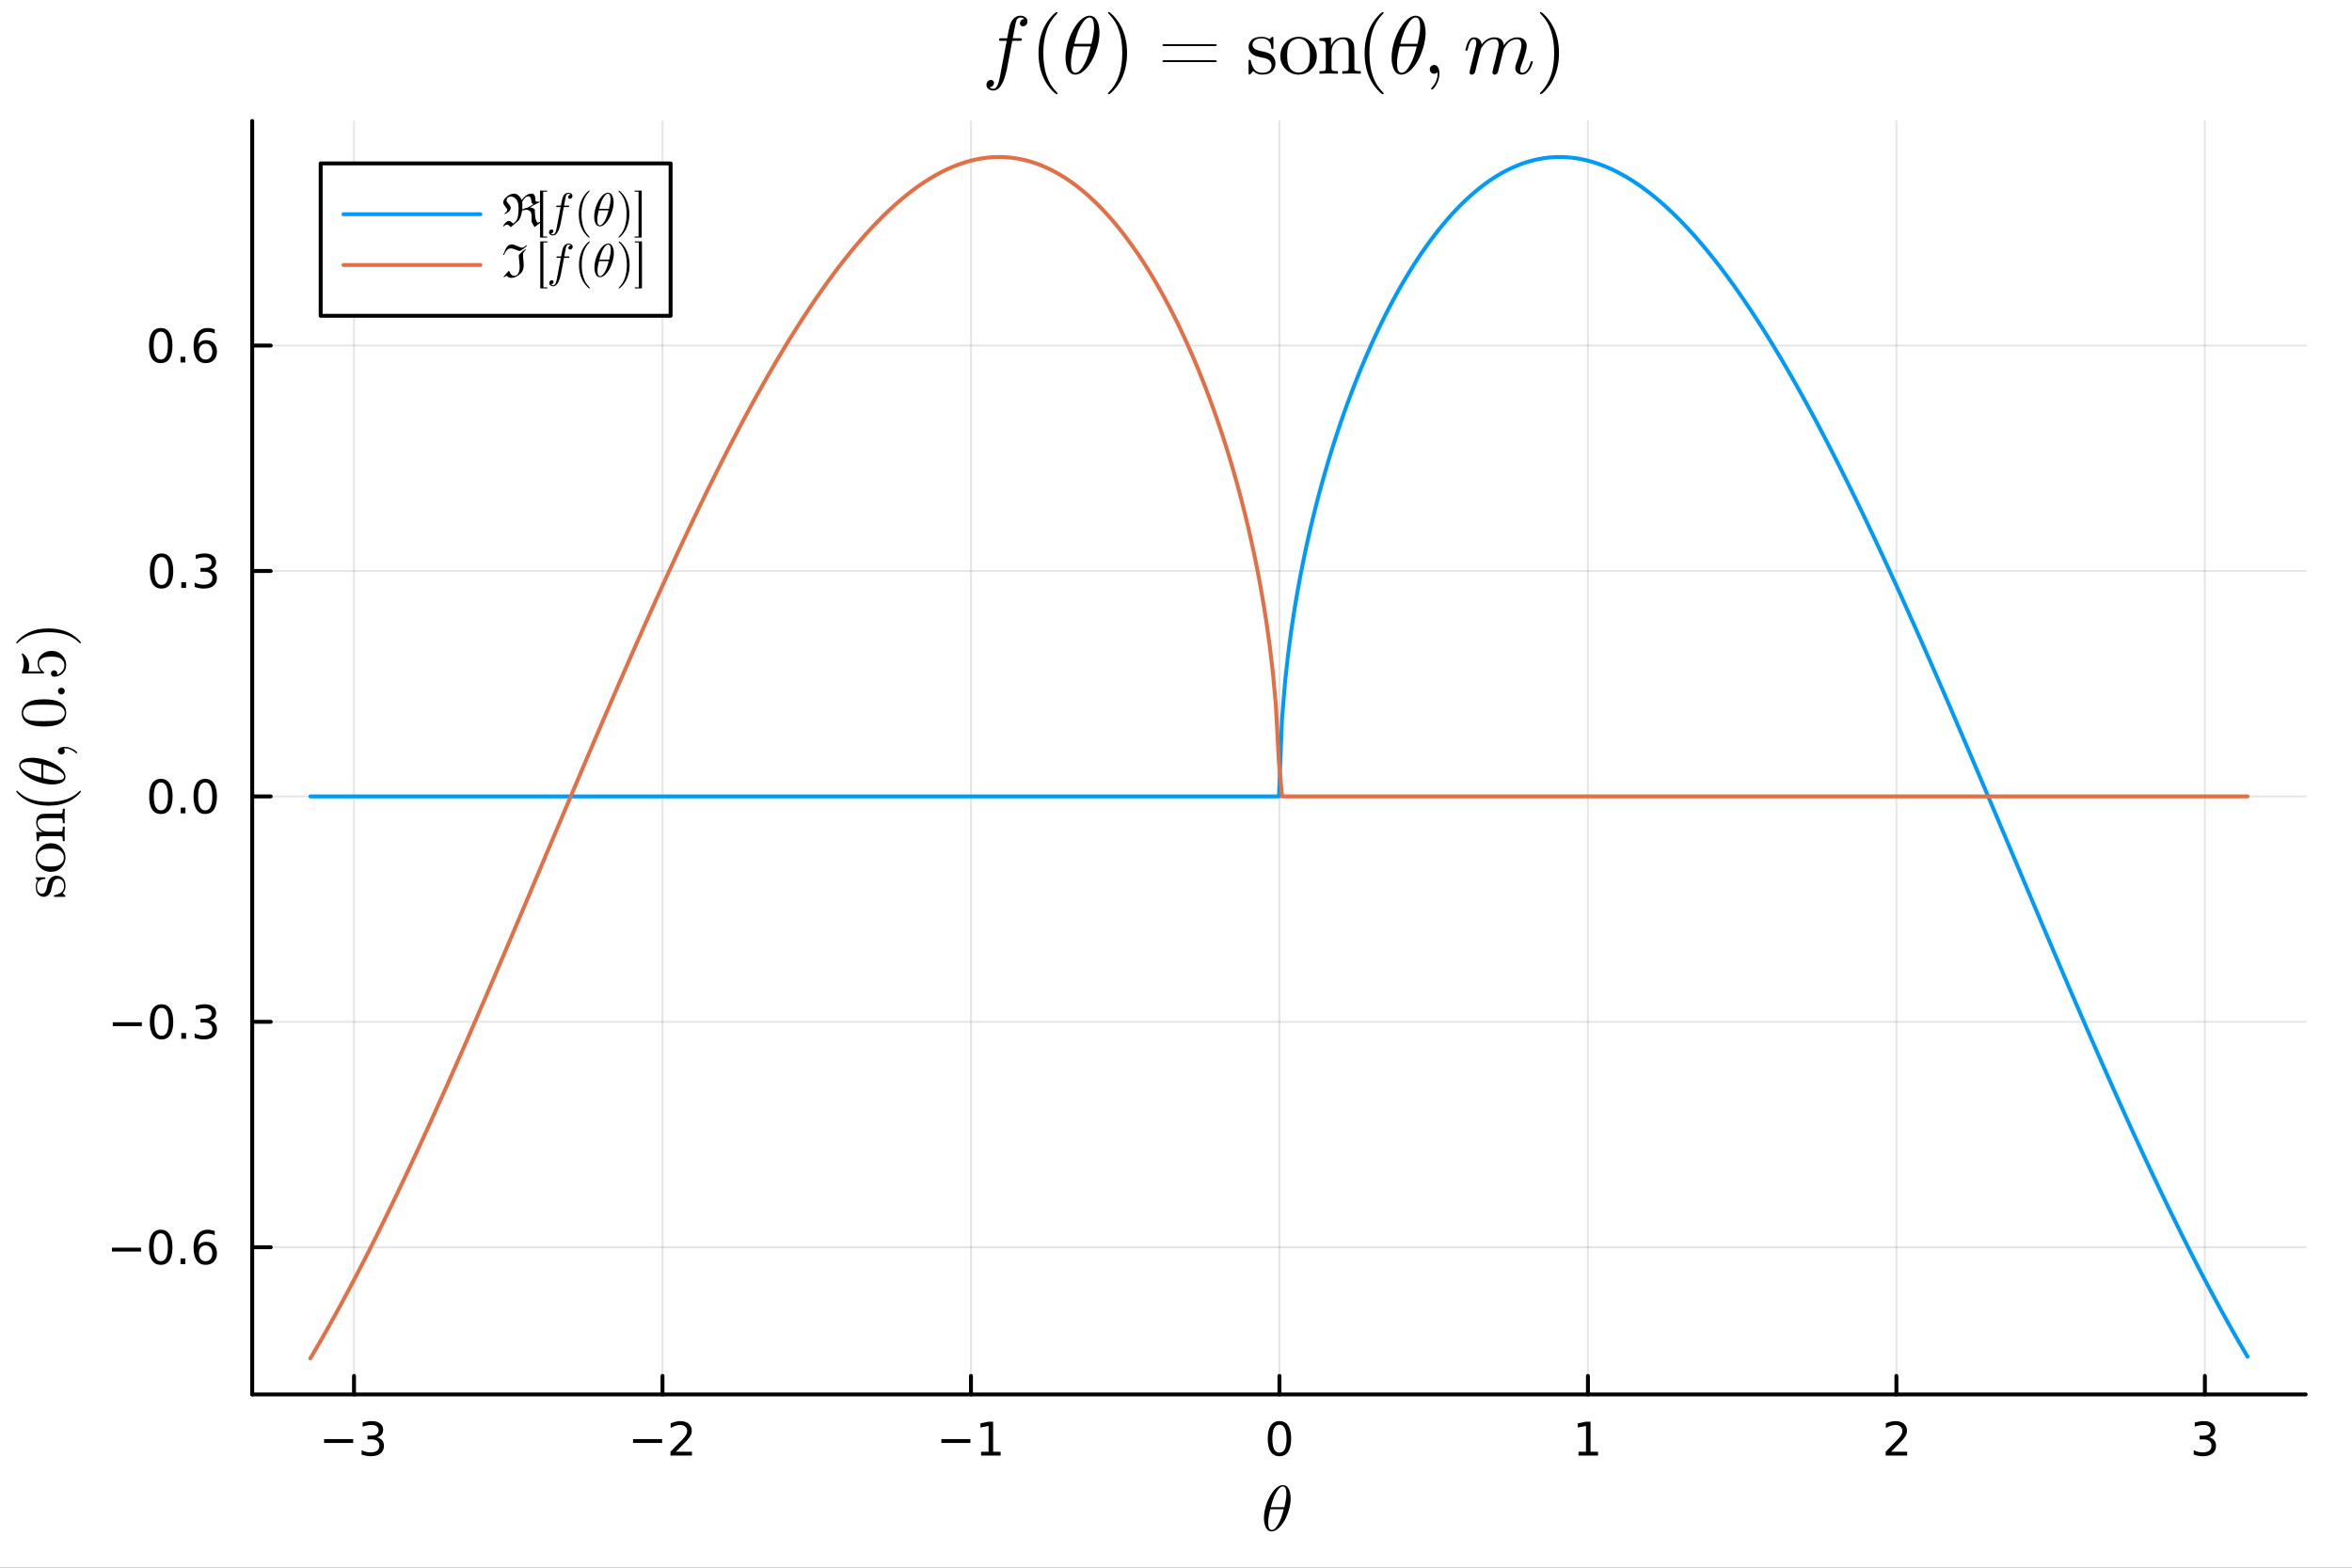 <?xml version="1.0" encoding="utf-8"?>
<svg xmlns="http://www.w3.org/2000/svg" xmlns:xlink="http://www.w3.org/1999/xlink" width="600" height="400" viewBox="0 0 2400 1600">
<rect x="0" y="0" width="2400" height="1600" fill="#333333" stroke="none"/>
<defs>
  <clipPath id="clip910">
    <rect x="0" y="0" width="2400" height="1600"/>
  </clipPath>
</defs>
<path clip-path="url(#clip910)" d="M0 1600 L2400 1600 L2400 0 L0 0  Z" fill="#ffffff" fill-rule="evenodd" fill-opacity="1"/>
<defs>
  <clipPath id="clip911">
    <rect x="480" y="0" width="1681" height="1600"/>
  </clipPath>
</defs>
<defs>
  <clipPath id="clip912">
    <rect x="257" y="123" width="2096" height="1301"/>
  </clipPath>
</defs>
<path clip-path="url(#clip910)" d="M257.366 1423.18 L2352.76 1423.18 L2352.76 123.472 L257.366 123.472  Z" fill="#ffffff" fill-rule="evenodd" fill-opacity="1"/>
<polyline clip-path="url(#clip912)" style="stroke:#000000; stroke-linecap:round; stroke-linejoin:round; stroke-width:2; stroke-opacity:0.1; fill:none" points="361.239,1423.18 361.239,123.472 "/>
<polyline clip-path="url(#clip912)" style="stroke:#000000; stroke-linecap:round; stroke-linejoin:round; stroke-width:2; stroke-opacity:0.1; fill:none" points="676.014,1423.18 676.014,123.472 "/>
<polyline clip-path="url(#clip912)" style="stroke:#000000; stroke-linecap:round; stroke-linejoin:round; stroke-width:2; stroke-opacity:0.1; fill:none" points="990.788,1423.18 990.788,123.472 "/>
<polyline clip-path="url(#clip912)" style="stroke:#000000; stroke-linecap:round; stroke-linejoin:round; stroke-width:2; stroke-opacity:0.1; fill:none" points="1305.56,1423.18 1305.56,123.472 "/>
<polyline clip-path="url(#clip912)" style="stroke:#000000; stroke-linecap:round; stroke-linejoin:round; stroke-width:2; stroke-opacity:0.1; fill:none" points="1620.34,1423.18 1620.34,123.472 "/>
<polyline clip-path="url(#clip912)" style="stroke:#000000; stroke-linecap:round; stroke-linejoin:round; stroke-width:2; stroke-opacity:0.1; fill:none" points="1935.11,1423.18 1935.11,123.472 "/>
<polyline clip-path="url(#clip912)" style="stroke:#000000; stroke-linecap:round; stroke-linejoin:round; stroke-width:2; stroke-opacity:0.1; fill:none" points="2249.89,1423.18 2249.89,123.472 "/>
<polyline clip-path="url(#clip910)" style="stroke:#000000; stroke-linecap:round; stroke-linejoin:round; stroke-width:4; stroke-opacity:1; fill:none" points="257.366,1423.18 2352.76,1423.18 "/>
<polyline clip-path="url(#clip910)" style="stroke:#000000; stroke-linecap:round; stroke-linejoin:round; stroke-width:4; stroke-opacity:1; fill:none" points="361.239,1423.18 361.239,1404.28 "/>
<polyline clip-path="url(#clip910)" style="stroke:#000000; stroke-linecap:round; stroke-linejoin:round; stroke-width:4; stroke-opacity:1; fill:none" points="676.014,1423.18 676.014,1404.28 "/>
<polyline clip-path="url(#clip910)" style="stroke:#000000; stroke-linecap:round; stroke-linejoin:round; stroke-width:4; stroke-opacity:1; fill:none" points="990.788,1423.18 990.788,1404.28 "/>
<polyline clip-path="url(#clip910)" style="stroke:#000000; stroke-linecap:round; stroke-linejoin:round; stroke-width:4; stroke-opacity:1; fill:none" points="1305.56,1423.18 1305.56,1404.28 "/>
<polyline clip-path="url(#clip910)" style="stroke:#000000; stroke-linecap:round; stroke-linejoin:round; stroke-width:4; stroke-opacity:1; fill:none" points="1620.34,1423.18 1620.34,1404.28 "/>
<polyline clip-path="url(#clip910)" style="stroke:#000000; stroke-linecap:round; stroke-linejoin:round; stroke-width:4; stroke-opacity:1; fill:none" points="1935.11,1423.18 1935.11,1404.28 "/>
<polyline clip-path="url(#clip910)" style="stroke:#000000; stroke-linecap:round; stroke-linejoin:round; stroke-width:4; stroke-opacity:1; fill:none" points="2249.89,1423.18 2249.89,1404.28 "/>
<path clip-path="url(#clip910)" d="M330.707 1468.75 L360.383 1468.75 L360.383 1472.69 L330.707 1472.69 L330.707 1468.75 Z" fill="#000000" fill-rule="evenodd" fill-opacity="1" /><path clip-path="url(#clip910)" d="M384.642 1466.95 Q387.998 1467.66 389.873 1469.93 Q391.772 1472.2 391.772 1475.53 Q391.772 1480.65 388.253 1483.45 Q384.735 1486.25 378.253 1486.25 Q376.077 1486.25 373.762 1485.81 Q371.471 1485.39 369.017 1484.54 L369.017 1480.02 Q370.961 1481.16 373.276 1481.74 Q375.591 1482.32 378.114 1482.32 Q382.512 1482.32 384.804 1480.58 Q387.119 1478.84 387.119 1475.53 Q387.119 1472.48 384.966 1470.77 Q382.836 1469.03 379.017 1469.03 L374.989 1469.03 L374.989 1465.19 L379.202 1465.19 Q382.651 1465.19 384.48 1463.82 Q386.309 1462.43 386.309 1459.84 Q386.309 1457.18 384.41 1455.77 Q382.535 1454.33 379.017 1454.33 Q377.096 1454.33 374.897 1454.75 Q372.698 1455.16 370.059 1456.04 L370.059 1451.88 Q372.721 1451.14 375.036 1450.77 Q377.373 1450.39 379.434 1450.39 Q384.758 1450.39 387.86 1452.83 Q390.961 1455.23 390.961 1459.35 Q390.961 1462.22 389.318 1464.21 Q387.674 1466.18 384.642 1466.95 Z" fill="#000000" fill-rule="evenodd" fill-opacity="1" /><path clip-path="url(#clip910)" d="M645.956 1468.75 L675.632 1468.75 L675.632 1472.69 L645.956 1472.69 L645.956 1468.75 Z" fill="#000000" fill-rule="evenodd" fill-opacity="1" /><path clip-path="url(#clip910)" d="M689.752 1481.64 L706.071 1481.64 L706.071 1485.58 L684.127 1485.58 L684.127 1481.64 Q686.789 1478.89 691.372 1474.26 Q695.979 1469.61 697.159 1468.27 Q699.405 1465.74 700.284 1464.01 Q701.187 1462.25 701.187 1460.56 Q701.187 1457.8 699.243 1456.07 Q697.321 1454.33 694.22 1454.33 Q692.02 1454.33 689.567 1455.09 Q687.136 1455.86 684.358 1457.41 L684.358 1452.69 Q687.183 1451.55 689.636 1450.97 Q692.09 1450.39 694.127 1450.39 Q699.497 1450.39 702.692 1453.08 Q705.886 1455.77 705.886 1460.26 Q705.886 1462.39 705.076 1464.31 Q704.289 1466.2 702.182 1468.8 Q701.604 1469.47 698.502 1472.69 Q695.4 1475.88 689.752 1481.64 Z" fill="#000000" fill-rule="evenodd" fill-opacity="1" /><path clip-path="url(#clip910)" d="M960.545 1468.75 L990.221 1468.75 L990.221 1472.69 L960.545 1472.69 L960.545 1468.75 Z" fill="#000000" fill-rule="evenodd" fill-opacity="1" /><path clip-path="url(#clip910)" d="M1001.12 1481.64 L1008.76 1481.64 L1008.76 1455.28 L1000.45 1456.95 L1000.45 1452.69 L1008.72 1451.02 L1013.39 1451.02 L1013.39 1481.64 L1021.03 1481.64 L1021.03 1485.58 L1001.12 1485.58 L1001.12 1481.64 Z" fill="#000000" fill-rule="evenodd" fill-opacity="1" /><path clip-path="url(#clip910)" d="M1305.56 1454.1 Q1301.95 1454.1 1300.12 1457.66 Q1298.32 1461.2 1298.32 1468.33 Q1298.32 1475.44 1300.12 1479.01 Q1301.95 1482.55 1305.56 1482.55 Q1309.2 1482.55 1311 1479.01 Q1312.83 1475.44 1312.83 1468.33 Q1312.83 1461.2 1311 1457.66 Q1309.2 1454.1 1305.56 1454.1 M1305.56 1450.39 Q1311.37 1450.39 1314.43 1455 Q1317.51 1459.58 1317.51 1468.33 Q1317.51 1477.06 1314.43 1481.67 Q1311.37 1486.25 1305.56 1486.25 Q1299.75 1486.25 1296.67 1481.67 Q1293.62 1477.06 1293.62 1468.33 Q1293.62 1459.58 1296.67 1455 Q1299.75 1450.39 1305.56 1450.39 Z" fill="#000000" fill-rule="evenodd" fill-opacity="1" /><path clip-path="url(#clip910)" d="M1610.72 1481.64 L1618.36 1481.64 L1618.36 1455.28 L1610.05 1456.95 L1610.05 1452.69 L1618.31 1451.02 L1622.99 1451.02 L1622.99 1481.64 L1630.63 1481.64 L1630.63 1485.58 L1610.72 1485.58 L1610.72 1481.64 Z" fill="#000000" fill-rule="evenodd" fill-opacity="1" /><path clip-path="url(#clip910)" d="M1929.76 1481.64 L1946.08 1481.64 L1946.08 1485.58 L1924.14 1485.58 L1924.14 1481.64 Q1926.8 1478.89 1931.38 1474.26 Q1935.99 1469.61 1937.17 1468.27 Q1939.42 1465.74 1940.3 1464.01 Q1941.2 1462.25 1941.2 1460.56 Q1941.2 1457.8 1939.25 1456.07 Q1937.33 1454.33 1934.23 1454.33 Q1932.03 1454.33 1929.58 1455.09 Q1927.15 1455.86 1924.37 1457.41 L1924.37 1452.69 Q1927.19 1451.55 1929.65 1450.97 Q1932.1 1450.39 1934.14 1450.39 Q1939.51 1450.39 1942.7 1453.08 Q1945.9 1455.77 1945.9 1460.26 Q1945.9 1462.39 1945.09 1464.31 Q1944.3 1466.2 1942.19 1468.8 Q1941.62 1469.47 1938.51 1472.69 Q1935.41 1475.88 1929.76 1481.64 Z" fill="#000000" fill-rule="evenodd" fill-opacity="1" /><path clip-path="url(#clip910)" d="M2254.13 1466.95 Q2257.49 1467.66 2259.36 1469.93 Q2261.26 1472.2 2261.26 1475.53 Q2261.26 1480.65 2257.74 1483.45 Q2254.23 1486.25 2247.74 1486.25 Q2245.57 1486.25 2243.25 1485.81 Q2240.96 1485.39 2238.51 1484.54 L2238.51 1480.02 Q2240.45 1481.16 2242.77 1481.74 Q2245.08 1482.32 2247.61 1482.32 Q2252 1482.32 2254.3 1480.58 Q2256.61 1478.84 2256.61 1475.53 Q2256.61 1472.48 2254.46 1470.77 Q2252.33 1469.03 2248.51 1469.03 L2244.48 1469.03 L2244.48 1465.19 L2248.69 1465.19 Q2252.14 1465.19 2253.97 1463.82 Q2255.8 1462.43 2255.8 1459.84 Q2255.8 1457.18 2253.9 1455.77 Q2252.03 1454.33 2248.51 1454.33 Q2246.59 1454.33 2244.39 1454.75 Q2242.19 1455.16 2239.55 1456.04 L2239.55 1451.88 Q2242.21 1451.14 2244.53 1450.77 Q2246.86 1450.39 2248.92 1450.39 Q2254.25 1450.39 2257.35 1452.83 Q2260.45 1455.23 2260.45 1459.35 Q2260.45 1462.22 2258.81 1464.21 Q2257.17 1466.18 2254.13 1466.95 Z" fill="#000000" fill-rule="evenodd" fill-opacity="1" /><path clip-path="url(#clip910)" d="M1317 1529.22 Q1317 1534.63 1315.26 1540.71 Q1313.55 1546.77 1310.84 1551.66 Q1308.14 1556.53 1304.6 1559.75 Q1301.05 1562.94 1297.67 1562.94 Q1295.51 1562.94 1293.9 1561.75 Q1292.33 1560.52 1291.46 1558.49 Q1290.59 1556.43 1290.17 1554.18 Q1289.75 1551.89 1289.75 1549.41 Q1289.75 1545.71 1290.55 1541.68 Q1291.36 1537.62 1292.71 1533.95 Q1294.07 1530.25 1295.97 1526.9 Q1297.87 1523.52 1299.96 1521.07 Q1302.08 1518.59 1304.47 1517.14 Q1306.85 1515.69 1309.07 1515.69 Q1310.68 1515.69 1311.97 1516.4 Q1313.29 1517.08 1314.13 1518.27 Q1314.97 1519.43 1315.55 1520.81 Q1316.16 1522.2 1316.45 1523.81 Q1316.74 1525.38 1316.87 1526.71 Q1317 1527.99 1317 1529.22 M1312.65 1525.13 Q1312.65 1523.48 1312.52 1522.26 Q1312.39 1521 1312.04 1519.75 Q1311.68 1518.49 1310.91 1517.82 Q1310.17 1517.14 1309.01 1517.14 Q1305.63 1517.14 1301.83 1524.06 Q1300.6 1526.22 1299.51 1529.15 Q1298.41 1532.08 1298.03 1533.47 Q1297.64 1534.85 1296.74 1538.27 L1310.52 1538.27 Q1312.65 1529.47 1312.65 1525.13 M1309.94 1540.36 L1296.22 1540.36 Q1294.1 1548.41 1294.1 1553.44 Q1294.1 1557.82 1295 1559.65 Q1295.93 1561.46 1297.67 1561.46 Q1299.67 1561.46 1301.54 1559.46 Q1303.4 1557.43 1305.31 1553.76 Q1307.82 1548.99 1309.94 1540.36 Z" fill="#000000" fill-rule="evenodd" fill-opacity="1" /><polyline clip-path="url(#clip912)" style="stroke:#000000; stroke-linecap:round; stroke-linejoin:round; stroke-width:2; stroke-opacity:0.1; fill:none" points="257.366,1272.96 2352.76,1272.96 "/>
<polyline clip-path="url(#clip912)" style="stroke:#000000; stroke-linecap:round; stroke-linejoin:round; stroke-width:2; stroke-opacity:0.1; fill:none" points="257.366,1042.89 2352.76,1042.89 "/>
<polyline clip-path="url(#clip912)" style="stroke:#000000; stroke-linecap:round; stroke-linejoin:round; stroke-width:2; stroke-opacity:0.1; fill:none" points="257.366,812.821 2352.76,812.821 "/>
<polyline clip-path="url(#clip912)" style="stroke:#000000; stroke-linecap:round; stroke-linejoin:round; stroke-width:2; stroke-opacity:0.1; fill:none" points="257.366,582.753 2352.76,582.753 "/>
<polyline clip-path="url(#clip912)" style="stroke:#000000; stroke-linecap:round; stroke-linejoin:round; stroke-width:2; stroke-opacity:0.1; fill:none" points="257.366,352.685 2352.76,352.685 "/>
<polyline clip-path="url(#clip910)" style="stroke:#000000; stroke-linecap:round; stroke-linejoin:round; stroke-width:4; stroke-opacity:1; fill:none" points="257.366,1423.18 257.366,123.472 "/>
<polyline clip-path="url(#clip910)" style="stroke:#000000; stroke-linecap:round; stroke-linejoin:round; stroke-width:4; stroke-opacity:1; fill:none" points="257.366,1272.96 276.264,1272.96 "/>
<polyline clip-path="url(#clip910)" style="stroke:#000000; stroke-linecap:round; stroke-linejoin:round; stroke-width:4; stroke-opacity:1; fill:none" points="257.366,1042.89 276.264,1042.89 "/>
<polyline clip-path="url(#clip910)" style="stroke:#000000; stroke-linecap:round; stroke-linejoin:round; stroke-width:4; stroke-opacity:1; fill:none" points="257.366,812.821 276.264,812.821 "/>
<polyline clip-path="url(#clip910)" style="stroke:#000000; stroke-linecap:round; stroke-linejoin:round; stroke-width:4; stroke-opacity:1; fill:none" points="257.366,582.753 276.264,582.753 "/>
<polyline clip-path="url(#clip910)" style="stroke:#000000; stroke-linecap:round; stroke-linejoin:round; stroke-width:4; stroke-opacity:1; fill:none" points="257.366,352.685 276.264,352.685 "/>
<path clip-path="url(#clip910)" d="M114.26 1273.41 L143.936 1273.41 L143.936 1277.34 L114.26 1277.34 L114.26 1273.41 Z" fill="#000000" fill-rule="evenodd" fill-opacity="1" /><path clip-path="url(#clip910)" d="M164.028 1258.76 Q160.417 1258.76 158.589 1262.32 Q156.783 1265.86 156.783 1272.99 Q156.783 1280.1 158.589 1283.66 Q160.417 1287.2 164.028 1287.2 Q167.663 1287.2 169.468 1283.66 Q171.297 1280.1 171.297 1272.99 Q171.297 1265.86 169.468 1262.32 Q167.663 1258.76 164.028 1258.76 M164.028 1255.05 Q169.839 1255.05 172.894 1259.66 Q175.973 1264.24 175.973 1272.99 Q175.973 1281.72 172.894 1286.33 Q169.839 1290.91 164.028 1290.91 Q158.218 1290.91 155.14 1286.33 Q152.084 1281.72 152.084 1272.99 Q152.084 1264.24 155.14 1259.66 Q158.218 1255.05 164.028 1255.05 Z" fill="#000000" fill-rule="evenodd" fill-opacity="1" /><path clip-path="url(#clip910)" d="M184.19 1284.36 L189.075 1284.36 L189.075 1290.24 L184.19 1290.24 L184.19 1284.36 Z" fill="#000000" fill-rule="evenodd" fill-opacity="1" /><path clip-path="url(#clip910)" d="M209.838 1271.09 Q206.69 1271.09 204.838 1273.25 Q203.01 1275.4 203.01 1279.15 Q203.01 1282.88 204.838 1285.05 Q206.69 1287.2 209.838 1287.2 Q212.986 1287.2 214.815 1285.05 Q216.667 1282.88 216.667 1279.15 Q216.667 1275.4 214.815 1273.25 Q212.986 1271.09 209.838 1271.09 M219.121 1256.44 L219.121 1260.7 Q217.361 1259.87 215.556 1259.43 Q213.774 1258.99 212.014 1258.99 Q207.385 1258.99 204.931 1262.11 Q202.5 1265.24 202.153 1271.56 Q203.519 1269.54 205.579 1268.48 Q207.639 1267.39 210.116 1267.39 Q215.324 1267.39 218.334 1270.56 Q221.366 1273.71 221.366 1279.15 Q221.366 1284.47 218.218 1287.69 Q215.07 1290.91 209.838 1290.91 Q203.843 1290.91 200.672 1286.33 Q197.5 1281.72 197.5 1272.99 Q197.5 1264.8 201.389 1259.94 Q205.278 1255.05 211.829 1255.05 Q213.588 1255.05 215.371 1255.4 Q217.176 1255.75 219.121 1256.44 Z" fill="#000000" fill-rule="evenodd" fill-opacity="1" /><path clip-path="url(#clip910)" d="M115.07 1043.34 L144.746 1043.34 L144.746 1047.28 L115.07 1047.28 L115.07 1043.34 Z" fill="#000000" fill-rule="evenodd" fill-opacity="1" /><path clip-path="url(#clip910)" d="M164.839 1028.69 Q161.227 1028.69 159.399 1032.25 Q157.593 1035.79 157.593 1042.92 Q157.593 1050.03 159.399 1053.6 Q161.227 1057.14 164.839 1057.14 Q168.473 1057.14 170.278 1053.6 Q172.107 1050.03 172.107 1042.92 Q172.107 1035.79 170.278 1032.25 Q168.473 1028.69 164.839 1028.69 M164.839 1024.98 Q170.649 1024.98 173.704 1029.59 Q176.783 1034.17 176.783 1042.92 Q176.783 1051.65 173.704 1056.26 Q170.649 1060.84 164.839 1060.84 Q159.028 1060.84 155.95 1056.26 Q152.894 1051.65 152.894 1042.92 Q152.894 1034.17 155.95 1029.59 Q159.028 1024.98 164.839 1024.98 Z" fill="#000000" fill-rule="evenodd" fill-opacity="1" /><path clip-path="url(#clip910)" d="M185.001 1054.29 L189.885 1054.29 L189.885 1060.17 L185.001 1060.17 L185.001 1054.29 Z" fill="#000000" fill-rule="evenodd" fill-opacity="1" /><path clip-path="url(#clip910)" d="M214.236 1041.54 Q217.593 1042.25 219.468 1044.52 Q221.366 1046.79 221.366 1050.12 Q221.366 1055.24 217.848 1058.04 Q214.329 1060.84 207.848 1060.84 Q205.672 1060.84 203.357 1060.4 Q201.065 1059.98 198.612 1059.13 L198.612 1054.61 Q200.556 1055.75 202.871 1056.33 Q205.186 1056.91 207.709 1056.91 Q212.107 1056.91 214.399 1055.17 Q216.713 1053.43 216.713 1050.12 Q216.713 1047.07 214.561 1045.35 Q212.431 1043.62 208.612 1043.62 L204.584 1043.62 L204.584 1039.78 L208.797 1039.78 Q212.246 1039.78 214.074 1038.41 Q215.903 1037.02 215.903 1034.43 Q215.903 1031.77 214.005 1030.35 Q212.13 1028.92 208.612 1028.92 Q206.69 1028.92 204.491 1029.34 Q202.292 1029.75 199.653 1030.63 L199.653 1026.47 Q202.315 1025.72 204.63 1025.35 Q206.968 1024.98 209.028 1024.98 Q214.352 1024.98 217.454 1027.41 Q220.556 1029.82 220.556 1033.94 Q220.556 1036.81 218.912 1038.8 Q217.269 1040.77 214.236 1041.54 Z" fill="#000000" fill-rule="evenodd" fill-opacity="1" /><path clip-path="url(#clip910)" d="M164.19 798.62 Q160.579 798.62 158.751 802.185 Q156.945 805.726 156.945 812.856 Q156.945 819.962 158.751 823.527 Q160.579 827.069 164.19 827.069 Q167.825 827.069 169.63 823.527 Q171.459 819.962 171.459 812.856 Q171.459 805.726 169.63 802.185 Q167.825 798.62 164.19 798.62 M164.19 794.916 Q170.001 794.916 173.056 799.523 Q176.135 804.106 176.135 812.856 Q176.135 821.583 173.056 826.189 Q170.001 830.772 164.19 830.772 Q158.38 830.772 155.302 826.189 Q152.246 821.583 152.246 812.856 Q152.246 804.106 155.302 799.523 Q158.38 794.916 164.19 794.916 Z" fill="#000000" fill-rule="evenodd" fill-opacity="1" /><path clip-path="url(#clip910)" d="M184.352 824.222 L189.237 824.222 L189.237 830.101 L184.352 830.101 L184.352 824.222 Z" fill="#000000" fill-rule="evenodd" fill-opacity="1" /><path clip-path="url(#clip910)" d="M209.422 798.62 Q205.811 798.62 203.982 802.185 Q202.176 805.726 202.176 812.856 Q202.176 819.962 203.982 823.527 Q205.811 827.069 209.422 827.069 Q213.056 827.069 214.861 823.527 Q216.69 819.962 216.69 812.856 Q216.69 805.726 214.861 802.185 Q213.056 798.62 209.422 798.62 M209.422 794.916 Q215.232 794.916 218.287 799.523 Q221.366 804.106 221.366 812.856 Q221.366 821.583 218.287 826.189 Q215.232 830.772 209.422 830.772 Q203.612 830.772 200.533 826.189 Q197.477 821.583 197.477 812.856 Q197.477 804.106 200.533 799.523 Q203.612 794.916 209.422 794.916 Z" fill="#000000" fill-rule="evenodd" fill-opacity="1" /><path clip-path="url(#clip910)" d="M164.839 568.552 Q161.227 568.552 159.399 572.116 Q157.593 575.658 157.593 582.788 Q157.593 589.894 159.399 593.459 Q161.227 597.001 164.839 597.001 Q168.473 597.001 170.278 593.459 Q172.107 589.894 172.107 582.788 Q172.107 575.658 170.278 572.116 Q168.473 568.552 164.839 568.552 M164.839 564.848 Q170.649 564.848 173.704 569.454 Q176.783 574.038 176.783 582.788 Q176.783 591.515 173.704 596.121 Q170.649 600.704 164.839 600.704 Q159.028 600.704 155.95 596.121 Q152.894 591.515 152.894 582.788 Q152.894 574.038 155.95 569.454 Q159.028 564.848 164.839 564.848 Z" fill="#000000" fill-rule="evenodd" fill-opacity="1" /><path clip-path="url(#clip910)" d="M185.001 594.153 L189.885 594.153 L189.885 600.033 L185.001 600.033 L185.001 594.153 Z" fill="#000000" fill-rule="evenodd" fill-opacity="1" /><path clip-path="url(#clip910)" d="M214.236 581.399 Q217.593 582.116 219.468 584.385 Q221.366 586.653 221.366 589.987 Q221.366 595.102 217.848 597.903 Q214.329 600.704 207.848 600.704 Q205.672 600.704 203.357 600.264 Q201.065 599.848 198.612 598.991 L198.612 594.477 Q200.556 595.612 202.871 596.19 Q205.186 596.769 207.709 596.769 Q212.107 596.769 214.399 595.033 Q216.713 593.297 216.713 589.987 Q216.713 586.931 214.561 585.218 Q212.431 583.482 208.612 583.482 L204.584 583.482 L204.584 579.64 L208.797 579.64 Q212.246 579.64 214.074 578.274 Q215.903 576.885 215.903 574.292 Q215.903 571.63 214.005 570.218 Q212.13 568.783 208.612 568.783 Q206.69 568.783 204.491 569.2 Q202.292 569.617 199.653 570.496 L199.653 566.329 Q202.315 565.589 204.63 565.218 Q206.968 564.848 209.028 564.848 Q214.352 564.848 217.454 567.279 Q220.556 569.686 220.556 573.806 Q220.556 576.677 218.912 578.667 Q217.269 580.635 214.236 581.399 Z" fill="#000000" fill-rule="evenodd" fill-opacity="1" /><path clip-path="url(#clip910)" d="M164.028 338.484 Q160.417 338.484 158.589 342.048 Q156.783 345.59 156.783 352.72 Q156.783 359.826 158.589 363.391 Q160.417 366.933 164.028 366.933 Q167.663 366.933 169.468 363.391 Q171.297 359.826 171.297 352.72 Q171.297 345.59 169.468 342.048 Q167.663 338.484 164.028 338.484 M164.028 334.78 Q169.839 334.78 172.894 339.386 Q175.973 343.97 175.973 352.72 Q175.973 361.446 172.894 366.053 Q169.839 370.636 164.028 370.636 Q158.218 370.636 155.14 366.053 Q152.084 361.446 152.084 352.72 Q152.084 343.97 155.14 339.386 Q158.218 334.78 164.028 334.78 Z" fill="#000000" fill-rule="evenodd" fill-opacity="1" /><path clip-path="url(#clip910)" d="M184.19 364.085 L189.075 364.085 L189.075 369.965 L184.19 369.965 L184.19 364.085 Z" fill="#000000" fill-rule="evenodd" fill-opacity="1" /><path clip-path="url(#clip910)" d="M209.838 350.821 Q206.69 350.821 204.838 352.974 Q203.01 355.127 203.01 358.877 Q203.01 362.604 204.838 364.78 Q206.69 366.933 209.838 366.933 Q212.986 366.933 214.815 364.78 Q216.667 362.604 216.667 358.877 Q216.667 355.127 214.815 352.974 Q212.986 350.821 209.838 350.821 M219.121 336.169 L219.121 340.428 Q217.361 339.595 215.556 339.155 Q213.774 338.715 212.014 338.715 Q207.385 338.715 204.931 341.84 Q202.5 344.965 202.153 351.284 Q203.519 349.271 205.579 348.206 Q207.639 347.118 210.116 347.118 Q215.324 347.118 218.334 350.289 Q221.366 353.437 221.366 358.877 Q221.366 364.201 218.218 367.419 Q215.07 370.636 209.838 370.636 Q203.843 370.636 200.672 366.053 Q197.5 361.446 197.5 352.72 Q197.5 344.525 201.389 339.664 Q205.278 334.78 211.829 334.78 Q213.588 334.78 215.371 335.127 Q217.176 335.474 219.121 336.169 Z" fill="#000000" fill-rule="evenodd" fill-opacity="1" /><path clip-path="url(#clip910)" d="M65.215 915.302 L56.519 915.302 Q55.778 915.302 55.521 915.27 Q55.263 915.237 55.07 915.044 Q54.877 914.851 54.877 914.465 Q54.877 914.014 55.07 913.853 Q55.263 913.659 56.004 913.531 Q60.545 912.532 62.96 910.407 Q65.343 908.249 65.343 904.352 Q65.343 900.648 63.701 898.78 Q62.058 896.912 59.353 896.912 Q54.522 896.912 53.298 903.772 Q52.493 907.733 51.978 909.376 Q51.43 911.018 50.239 912.468 Q47.92 915.302 44.635 915.302 Q41.35 915.302 38.935 912.822 Q36.519 910.31 36.519 904.771 Q36.519 901.067 38.387 898.555 Q37.807 897.814 37.324 897.428 Q36.519 896.558 36.519 896.107 Q36.519 895.592 36.873 895.495 Q37.195 895.399 38.129 895.399 L44.764 895.399 Q45.505 895.399 45.762 895.431 Q46.02 895.463 46.213 895.656 Q46.374 895.85 46.374 896.268 Q46.374 897.009 45.762 897.041 Q37.775 897.556 37.775 904.771 Q37.775 908.667 39.289 910.407 Q40.77 912.146 42.799 912.146 Q43.926 912.146 44.796 911.63 Q45.633 911.083 46.149 910.407 Q46.632 909.698 47.115 908.41 Q47.566 907.122 47.727 906.349 Q47.888 905.543 48.21 904.03 Q49.208 898.748 51.366 896.526 Q54.136 893.756 57.646 893.756 Q61.543 893.756 64.184 896.397 Q66.825 899.038 66.825 904.352 Q66.825 908.635 63.959 911.63 Q64.345 912.017 64.699 912.307 Q65.021 912.597 65.15 912.725 Q65.279 912.822 65.376 912.854 Q65.44 912.886 65.504 912.951 Q66.825 914.271 66.825 914.593 Q66.825 915.109 66.471 915.205 Q66.148 915.302 65.215 915.302 Z" fill="#000000" fill-rule="evenodd" fill-opacity="1" /><path clip-path="url(#clip910)" d="M62.541 885.508 Q58.226 889.856 51.978 889.856 Q45.698 889.856 41.125 885.605 Q36.519 881.321 36.519 875.202 Q36.519 869.212 41.092 864.928 Q45.633 860.613 51.978 860.613 Q58.194 860.613 62.509 864.961 Q66.825 869.276 66.825 875.266 Q66.825 881.128 62.541 885.508 M51.43 884.381 Q57.839 884.381 60.738 882.706 Q65.15 880.13 65.15 875.202 Q65.15 872.754 63.83 870.725 Q62.509 868.664 60.287 867.537 Q57.389 866.088 51.43 866.088 Q45.086 866.088 42.284 867.827 Q38.001 870.403 38.001 875.266 Q38.001 877.392 39.128 879.485 Q40.223 881.547 42.413 882.803 Q45.311 884.381 51.43 884.381 Z" fill="#000000" fill-rule="evenodd" fill-opacity="1" /><path clip-path="url(#clip910)" d="M66.084 858.512 L64.055 858.512 Q64.055 855.001 63.636 854.196 Q63.186 853.391 61.06 853.391 L43.379 853.391 Q40.931 853.391 40.319 854.26 Q39.708 855.098 39.708 858.512 L37.646 858.512 L36.938 849.236 L43.862 849.236 Q36.938 846.145 36.938 839.478 Q36.938 834.518 39.385 832.554 Q41.028 831.104 42.864 830.815 Q44.699 830.493 49.466 830.493 L62.058 830.493 Q63.443 830.428 63.765 829.365 Q64.055 828.303 64.055 825.34 L66.084 825.34 Q65.891 832.071 65.891 832.747 Q65.891 833.262 66.084 840.186 L64.055 840.186 Q64.055 836.676 63.636 835.871 Q63.186 835.034 61.06 835.034 L45.698 835.034 Q42.348 835.034 40.384 836.064 Q38.387 837.095 38.387 839.929 Q38.387 843.343 41.253 846.08 Q44.12 848.818 48.951 848.818 L61.06 848.818 Q63.186 848.818 63.636 848.013 Q64.055 847.175 64.055 843.697 L66.084 843.697 Q65.891 850.428 65.891 851.072 Q65.891 851.587 66.084 858.512 Z" fill="#000000" fill-rule="evenodd" fill-opacity="1" /><path clip-path="url(#clip910)" d="M49.595 822.275 Q38.452 822.275 29.466 818.12 Q25.698 816.349 22.542 813.869 Q19.386 811.389 18.001 809.747 Q16.616 808.104 16.616 807.653 Q16.616 807.009 17.26 806.977 Q17.582 806.977 18.387 807.847 Q29.208 818.475 49.595 818.442 Q70.045 818.442 80.448 808.104 Q81.575 806.977 81.929 806.977 Q82.573 806.977 82.573 807.653 Q82.573 808.104 81.253 809.682 Q79.933 811.261 76.905 813.708 Q73.878 816.156 70.174 817.927 Q61.189 822.275 49.595 822.275 Z" fill="#000000" fill-rule="evenodd" fill-opacity="1" /><path clip-path="url(#clip910)" d="M33.105 773.397 Q38.516 773.397 44.603 775.136 Q50.657 776.843 55.553 779.549 Q60.416 782.254 63.636 785.797 Q66.825 789.339 66.825 792.721 Q66.825 794.879 65.633 796.489 Q64.409 798.067 62.38 798.937 Q60.319 799.806 58.065 800.225 Q55.778 800.644 53.298 800.644 Q49.595 800.644 45.569 799.838 Q41.511 799.033 37.84 797.681 Q34.136 796.328 30.787 794.428 Q27.405 792.528 24.957 790.434 Q22.477 788.309 21.028 785.925 Q19.579 783.542 19.579 781.32 Q19.579 779.71 20.287 778.421 Q20.964 777.101 22.155 776.264 Q23.315 775.426 24.7 774.847 Q26.084 774.235 27.695 773.945 Q29.273 773.655 30.593 773.526 Q31.881 773.397 33.105 773.397 M29.015 777.745 Q27.373 777.745 26.149 777.874 Q24.893 778.003 23.637 778.357 Q22.381 778.711 21.704 779.484 Q21.028 780.225 21.028 781.384 Q21.028 784.766 27.952 788.566 Q30.11 789.79 33.041 790.885 Q35.972 791.98 37.356 792.367 Q38.741 792.753 42.155 793.655 L42.155 779.871 Q33.363 777.745 29.015 777.745 M44.248 780.45 L44.248 794.17 Q52.3 796.296 57.324 796.296 Q61.704 796.296 63.54 795.394 Q65.343 794.46 65.343 792.721 Q65.343 790.724 63.347 788.856 Q61.318 786.988 57.646 785.088 Q52.88 782.576 44.248 780.45 Z" fill="#000000" fill-rule="evenodd" fill-opacity="1" /><path clip-path="url(#clip910)" d="M65.021 769.087 Q63.959 770.021 62.574 770.021 Q61.189 770.021 60.158 769.119 Q59.095 768.185 59.095 766.511 Q59.095 764.546 60.996 763.419 Q62.864 762.292 66.02 762.292 Q69.433 762.292 72.59 763.676 Q75.778 765.061 77.292 766.414 Q78.805 767.767 78.805 768.314 Q78.805 768.958 78.097 768.958 Q77.839 768.958 77.356 768.507 Q72.268 763.773 66.02 763.741 Q65.021 763.741 65.021 763.87 L65.15 764.031 Q66.084 765.158 66.084 766.511 Q66.084 768.153 65.021 769.087 Z" fill="#000000" fill-rule="evenodd" fill-opacity="1" /><path clip-path="url(#clip910)" d="M44.989 741.476 Q35.295 741.476 30.014 739.028 Q22.155 735.614 22.155 727.563 Q22.155 725.856 22.638 724.085 Q23.089 722.281 24.861 720.027 Q26.632 717.74 29.53 716.355 Q35.134 713.714 44.989 713.714 Q54.619 713.714 59.868 716.162 Q67.533 719.737 67.533 727.627 Q67.533 730.59 66.02 733.618 Q64.506 736.613 60.867 738.513 Q55.424 741.476 44.989 741.476 M44.184 736.001 Q54.136 736.001 58.097 735.292 Q62.38 734.487 64.248 732.297 Q66.084 730.075 66.084 727.627 Q66.084 724.986 64.12 722.796 Q62.123 720.574 57.839 719.898 Q53.62 719.157 44.184 719.189 Q35.005 719.189 31.334 719.834 Q27.051 720.703 25.344 723.022 Q23.605 725.309 23.605 727.627 Q23.605 728.497 23.862 729.431 Q24.12 730.333 24.861 731.653 Q25.601 732.974 27.437 734.004 Q29.273 735.002 32.042 735.486 Q35.617 736.001 44.184 736.001 Z" fill="#000000" fill-rule="evenodd" fill-opacity="1" /><path clip-path="url(#clip910)" d="M65.021 707.813 Q63.959 708.812 62.574 708.812 Q61.189 708.812 60.19 707.813 Q59.16 706.815 59.16 705.301 Q59.16 703.852 60.126 702.886 Q61.06 701.888 62.606 701.888 Q64.12 701.888 65.118 702.95 Q66.084 703.981 66.084 705.301 Q66.084 706.815 65.021 707.813 Z" fill="#000000" fill-rule="evenodd" fill-opacity="1" /><path clip-path="url(#clip910)" d="M55.456 690.662 Q53.492 690.662 52.751 689.599 Q51.978 688.536 51.978 687.409 Q51.978 685.895 52.944 685.026 Q53.878 684.124 55.199 684.124 Q56.519 684.124 57.485 685.026 Q58.419 685.895 58.419 687.409 Q58.419 688.15 58.29 688.536 Q61.318 687.666 63.508 685.026 Q65.698 682.352 65.698 678.842 Q65.698 674.43 61.414 671.789 Q58.645 670.211 52.364 670.211 Q46.825 670.211 44.055 671.402 Q39.836 673.238 39.836 677.006 Q39.836 682.352 44.442 685.509 Q45.022 685.895 45.054 686.346 Q45.054 686.99 44.699 687.151 Q44.313 687.28 43.315 687.28 L23.798 687.28 Q22.22 687.28 22.22 686.636 Q22.22 686.378 22.413 685.831 Q24.249 681.676 24.281 677.071 Q24.281 672.336 22.349 668.085 Q22.155 667.763 22.155 667.57 Q22.155 666.926 22.896 666.894 Q23.154 666.894 23.927 667.441 Q24.667 667.956 25.666 669.084 Q26.632 670.211 27.566 671.66 Q28.5 673.109 29.144 675.235 Q29.756 677.328 29.756 679.647 Q29.756 682.417 28.886 685.251 L41.736 685.251 Q38.387 681.837 38.387 676.877 Q38.387 671.596 42.638 667.956 Q46.889 664.317 52.815 664.317 Q59.031 664.317 63.282 668.633 Q67.533 672.916 67.533 678.713 Q67.533 683.995 63.765 687.344 Q59.997 690.662 55.456 690.662 Z" fill="#000000" fill-rule="evenodd" fill-opacity="1" /><path clip-path="url(#clip910)" d="M81.929 656.678 Q81.607 656.678 80.802 655.84 Q69.981 645.212 49.595 645.212 Q29.144 645.212 18.806 655.421 Q17.614 656.678 17.26 656.678 Q16.616 656.678 16.616 656.033 Q16.616 655.583 17.936 654.004 Q19.257 652.394 22.284 649.979 Q25.311 647.531 29.015 645.728 Q38.001 641.38 49.595 641.38 Q60.738 641.38 69.723 645.534 Q73.491 647.306 76.648 649.785 Q79.804 652.265 81.189 653.908 Q82.573 655.55 82.573 656.033 Q82.573 656.678 81.929 656.678 Z" fill="#000000" fill-rule="evenodd" fill-opacity="1" /><path clip-path="url(#clip910)" d="M1048.43 21.812 Q1048.43 24.066 1046.99 25.46 Q1045.6 26.854 1043.83 26.854 Q1042.56 26.854 1041.62 26.075 Q1040.72 25.296 1040.72 23.944 Q1040.72 22.55 1041.78 21.074 Q1042.85 19.599 1045.27 19.394 Q1043.67 17.877 1041.13 17.877 Q1039.86 17.877 1038.79 18.697 Q1037.77 19.476 1037.19 20.746 Q1036.58 22.058 1035.19 29.477 Q1034.73 31.895 1034.32 34.232 Q1033.91 36.568 1033.42 39.028 L1040.39 39.028 Q1041.29 39.028 1041.66 39.069 Q1042.03 39.109 1042.32 39.315 Q1042.65 39.519 1042.65 39.97 Q1042.65 41.118 1042.11 41.405 Q1041.62 41.651 1040.15 41.651 L1032.93 41.651 L1027.89 68.253 Q1027.77 69.032 1027.23 71.491 Q1026.74 73.909 1025.55 77.885 Q1024.36 81.902 1023.18 84.28 Q1022.52 85.632 1021.66 86.903 Q1020.84 88.215 1019.65 89.526 Q1018.46 90.838 1016.9 91.617 Q1015.35 92.437 1013.71 92.437 Q1010.92 92.437 1008.75 90.879 Q1006.58 89.321 1006.58 86.657 Q1006.58 84.403 1007.97 83.009 Q1009.4 81.615 1011.17 81.615 Q1012.44 81.615 1013.34 82.394 Q1014.28 83.173 1014.28 84.526 Q1014.28 85.1 1014.08 85.755 Q1013.87 86.411 1013.42 87.149 Q1012.97 87.928 1011.99 88.461 Q1011 88.993 1009.65 89.075 Q1011.25 90.592 1013.71 90.592 Q1014.49 90.592 1015.18 90.264 Q1015.88 89.977 1016.45 89.239 Q1017.07 88.502 1017.52 87.764 Q1017.97 87.067 1018.42 85.714 Q1018.87 84.403 1019.16 83.419 Q1019.45 82.435 1019.81 80.673 Q1020.22 78.91 1020.43 77.844 Q1020.63 76.82 1021 74.811 L1027.27 41.651 L1021.74 41.651 Q1020.76 41.651 1020.35 41.61 Q1019.98 41.569 1019.69 41.364 Q1019.4 41.118 1019.4 40.626 Q1019.4 39.847 1019.73 39.519 Q1020.1 39.151 1020.51 39.109 Q1020.92 39.028 1021.91 39.028 L1027.73 39.028 Q1029.69 28.657 1030.47 25.87 Q1031.37 22.919 1032.77 20.869 Q1034.16 18.779 1035.72 17.795 Q1037.28 16.811 1038.55 16.442 Q1039.86 16.032 1041.13 16.032 Q1044 16.032 1046.21 17.59 Q1048.43 19.107 1048.43 21.812 Z" fill="#000000" fill-rule="evenodd" fill-opacity="1" /><path clip-path="url(#clip910)" d="M1059.72 54.235 Q1059.72 40.052 1065.01 28.616 Q1067.27 23.82 1070.42 19.804 Q1073.58 15.787 1075.67 14.024 Q1077.76 12.261 1078.33 12.261 Q1079.15 12.261 1079.19 13.081 Q1079.19 13.491 1078.09 14.516 Q1064.56 28.288 1064.6 54.235 Q1064.6 80.263 1077.76 93.502 Q1079.19 94.937 1079.19 95.388 Q1079.19 96.208 1078.33 96.208 Q1077.76 96.208 1075.75 94.527 Q1073.74 92.847 1070.63 88.993 Q1067.51 85.141 1065.26 80.427 Q1059.72 68.991 1059.72 54.235 Z" fill="#000000" fill-rule="evenodd" fill-opacity="1" /><path clip-path="url(#clip910)" d="M1121.93 33.248 Q1121.93 40.134 1119.72 47.881 Q1117.55 55.587 1114.1 61.818 Q1110.66 68.007 1106.15 72.106 Q1101.64 76.164 1097.34 76.164 Q1094.59 76.164 1092.54 74.647 Q1090.53 73.09 1089.43 70.507 Q1088.32 67.884 1087.79 65.015 Q1087.25 62.105 1087.25 58.948 Q1087.25 54.235 1088.28 49.111 Q1089.3 43.946 1091.03 39.273 Q1092.75 34.56 1095.17 30.297 Q1097.58 25.993 1100.25 22.878 Q1102.95 19.722 1105.99 17.877 Q1109.02 16.032 1111.85 16.032 Q1113.9 16.032 1115.54 16.934 Q1117.22 17.795 1118.28 19.312 Q1119.35 20.787 1120.09 22.55 Q1120.87 24.312 1121.23 26.362 Q1121.6 28.37 1121.77 30.051 Q1121.93 31.69 1121.93 33.248 M1116.4 28.042 Q1116.4 25.952 1116.23 24.394 Q1116.07 22.796 1115.62 21.197 Q1115.17 19.599 1114.18 18.738 Q1113.24 17.877 1111.77 17.877 Q1107.46 17.877 1102.63 26.69 Q1101.07 29.436 1099.67 33.166 Q1098.28 36.896 1097.79 38.659 Q1097.3 40.421 1096.15 44.766 L1113.69 44.766 Q1116.4 33.576 1116.4 28.042 M1112.95 47.43 L1095.49 47.43 Q1092.79 57.678 1092.79 64.072 Q1092.79 69.647 1093.94 71.983 Q1095.12 74.278 1097.34 74.278 Q1099.88 74.278 1102.26 71.737 Q1104.63 69.155 1107.05 64.482 Q1110.25 58.416 1112.95 47.43 Z" fill="#000000" fill-rule="evenodd" fill-opacity="1" /><path clip-path="url(#clip910)" d="M1130.59 95.388 Q1130.59 94.978 1131.66 93.953 Q1145.19 80.181 1145.19 54.235 Q1145.19 28.206 1132.19 15.049 Q1130.59 13.532 1130.59 13.081 Q1130.59 12.261 1131.41 12.261 Q1131.99 12.261 1134 13.942 Q1136.05 15.623 1139.12 19.476 Q1142.24 23.329 1144.53 28.042 Q1150.06 39.478 1150.06 54.235 Q1150.06 68.417 1144.78 79.853 Q1142.52 84.649 1139.37 88.665 Q1136.21 92.683 1134.12 94.445 Q1132.03 96.208 1131.41 96.208 Q1130.59 96.208 1130.59 95.388 Z" fill="#000000" fill-rule="evenodd" fill-opacity="1" /><path clip-path="url(#clip910)" d="M1186.12 62.473 Q1186.2 61.449 1187.8 61.449 L1239.24 61.449 Q1241.66 61.449 1241.7 62.391 Q1241.7 63.416 1239.4 63.375 L1188.37 63.375 Q1186.12 63.416 1186.12 62.473 M1186.12 46.078 Q1186.12 45.053 1187.88 45.094 L1239.16 45.094 Q1241.66 45.094 1241.7 46.078 Q1241.7 47.02 1239.57 47.02 L1187.8 47.02 Q1186.12 47.02 1186.12 46.078 Z" fill="#000000" fill-rule="evenodd" fill-opacity="1" /><path clip-path="url(#clip910)" d="M1274.08 74.114 L1274.08 63.047 Q1274.08 62.105 1274.12 61.777 Q1274.16 61.449 1274.41 61.203 Q1274.65 60.957 1275.14 60.957 Q1275.72 60.957 1275.92 61.203 Q1276.17 61.449 1276.33 62.391 Q1277.6 68.171 1280.31 71.245 Q1283.05 74.278 1288.01 74.278 Q1292.73 74.278 1295.11 72.188 Q1297.48 70.097 1297.48 66.654 Q1297.48 60.506 1288.75 58.948 Q1283.71 57.924 1281.62 57.268 Q1279.53 56.571 1277.69 55.054 Q1274.08 52.103 1274.08 47.922 Q1274.08 43.741 1277.23 40.667 Q1280.43 37.593 1287.48 37.593 Q1292.2 37.593 1295.39 39.97 Q1296.34 39.233 1296.83 38.618 Q1297.93 37.593 1298.51 37.593 Q1299.16 37.593 1299.29 38.044 Q1299.41 38.454 1299.41 39.642 L1299.41 48.086 Q1299.41 49.029 1299.37 49.357 Q1299.33 49.685 1299.08 49.931 Q1298.84 50.136 1298.3 50.136 Q1297.36 50.136 1297.32 49.357 Q1296.66 39.191 1287.48 39.191 Q1282.52 39.191 1280.31 41.118 Q1278.09 43.004 1278.09 45.586 Q1278.09 47.02 1278.75 48.127 Q1279.45 49.193 1280.31 49.849 Q1281.21 50.464 1282.85 51.078 Q1284.49 51.652 1285.47 51.857 Q1286.5 52.062 1288.42 52.472 Q1295.15 53.743 1297.97 56.489 Q1301.5 60.014 1301.5 64.482 Q1301.5 69.442 1298.14 72.803 Q1294.78 76.164 1288.01 76.164 Q1282.56 76.164 1278.75 72.516 Q1278.26 73.008 1277.89 73.459 Q1277.52 73.868 1277.36 74.032 Q1277.23 74.196 1277.19 74.319 Q1277.15 74.401 1277.07 74.483 Q1275.39 76.164 1274.98 76.164 Q1274.32 76.164 1274.2 75.713 Q1274.08 75.303 1274.08 74.114 Z" fill="#000000" fill-rule="evenodd" fill-opacity="1" /><path clip-path="url(#clip910)" d="M1312 70.712 Q1306.46 65.22 1306.46 57.268 Q1306.46 49.275 1311.87 43.454 Q1317.32 37.593 1325.11 37.593 Q1332.74 37.593 1338.19 43.413 Q1343.68 49.193 1343.68 57.268 Q1343.68 65.179 1338.15 70.671 Q1332.65 76.164 1325.03 76.164 Q1317.57 76.164 1312 70.712 M1313.43 56.571 Q1313.43 64.728 1315.56 68.417 Q1318.84 74.032 1325.11 74.032 Q1328.23 74.032 1330.81 72.352 Q1333.43 70.671 1334.87 67.843 Q1336.71 64.154 1336.71 56.571 Q1336.71 48.496 1334.5 44.93 Q1331.22 39.478 1325.03 39.478 Q1322.33 39.478 1319.66 40.913 Q1317.04 42.307 1315.44 45.094 Q1313.43 48.783 1313.43 56.571 Z" fill="#000000" fill-rule="evenodd" fill-opacity="1" /><path clip-path="url(#clip910)" d="M1346.35 75.221 L1346.35 72.639 Q1350.82 72.639 1351.85 72.106 Q1352.87 71.532 1352.87 68.827 L1352.87 46.324 Q1352.87 43.208 1351.76 42.43 Q1350.7 41.651 1346.35 41.651 L1346.35 39.028 L1358.16 38.126 L1358.16 46.938 Q1362.09 38.126 1370.58 38.126 Q1376.89 38.126 1379.39 41.241 Q1381.23 43.331 1381.6 45.668 Q1382.01 48.004 1382.01 54.071 L1382.01 70.097 Q1382.1 71.86 1383.45 72.27 Q1384.8 72.639 1388.57 72.639 L1388.57 75.221 Q1380 74.975 1379.14 74.975 Q1378.49 74.975 1369.68 75.221 L1369.68 72.639 Q1374.14 72.639 1375.17 72.106 Q1376.23 71.532 1376.23 68.827 L1376.23 49.275 Q1376.23 45.012 1374.92 42.512 Q1373.61 39.97 1370 39.97 Q1365.66 39.97 1362.17 43.618 Q1358.69 47.266 1358.69 53.415 L1358.69 68.827 Q1358.69 71.532 1359.72 72.106 Q1360.78 72.639 1365.21 72.639 L1365.21 75.221 Q1356.64 74.975 1355.82 74.975 Q1355.17 74.975 1346.35 75.221 Z" fill="#000000" fill-rule="evenodd" fill-opacity="1" /><path clip-path="url(#clip910)" d="M1392.47 54.235 Q1392.47 40.052 1397.76 28.616 Q1400.01 23.82 1403.17 19.804 Q1406.32 15.787 1408.41 14.024 Q1410.51 12.261 1411.08 12.261 Q1411.9 12.261 1411.94 13.081 Q1411.94 13.491 1410.83 14.516 Q1397.31 28.288 1397.35 54.235 Q1397.35 80.263 1410.51 93.502 Q1411.94 94.937 1411.94 95.388 Q1411.94 96.208 1411.08 96.208 Q1410.51 96.208 1408.5 94.527 Q1406.49 92.847 1403.37 88.993 Q1400.26 85.141 1398 80.427 Q1392.47 68.991 1392.47 54.235 Z" fill="#000000" fill-rule="evenodd" fill-opacity="1" /><path clip-path="url(#clip910)" d="M1454.68 33.248 Q1454.68 40.134 1452.46 47.881 Q1450.29 55.587 1446.85 61.818 Q1443.4 68.007 1438.9 72.106 Q1434.39 76.164 1430.08 76.164 Q1427.34 76.164 1425.29 74.647 Q1423.28 73.09 1422.17 70.507 Q1421.06 67.884 1420.53 65.015 Q1420 62.105 1420 58.948 Q1420 54.235 1421.02 49.111 Q1422.05 43.946 1423.77 39.273 Q1425.49 34.56 1427.91 30.297 Q1430.33 25.993 1432.99 22.878 Q1435.7 19.722 1438.73 17.877 Q1441.76 16.032 1444.59 16.032 Q1446.64 16.032 1448.28 16.934 Q1449.96 17.795 1451.03 19.312 Q1452.09 20.787 1452.83 22.55 Q1453.61 24.312 1453.98 26.362 Q1454.35 28.37 1454.51 30.051 Q1454.68 31.69 1454.68 33.248 M1449.14 28.042 Q1449.14 25.952 1448.98 24.394 Q1448.81 22.796 1448.36 21.197 Q1447.91 19.599 1446.93 18.738 Q1445.99 17.877 1444.51 17.877 Q1440.21 17.877 1435.37 26.69 Q1433.81 29.436 1432.42 33.166 Q1431.03 36.896 1430.53 38.659 Q1430.04 40.421 1428.89 44.766 L1446.44 44.766 Q1449.14 33.576 1449.14 28.042 M1445.7 47.43 L1428.24 47.43 Q1425.53 57.678 1425.53 64.072 Q1425.53 69.647 1426.68 71.983 Q1427.87 74.278 1430.08 74.278 Q1432.62 74.278 1435 71.737 Q1437.38 69.155 1439.8 64.482 Q1442.99 58.416 1445.7 47.43 Z" fill="#000000" fill-rule="evenodd" fill-opacity="1" /><path clip-path="url(#clip910)" d="M1460.16 73.868 Q1458.97 72.516 1458.97 70.753 Q1458.97 68.991 1460.12 67.679 Q1461.31 66.326 1463.44 66.326 Q1465.94 66.326 1467.37 68.745 Q1468.81 71.122 1468.81 75.139 Q1468.81 79.484 1467.05 83.501 Q1465.28 87.559 1463.56 89.485 Q1461.84 91.412 1461.14 91.412 Q1460.32 91.412 1460.32 90.51 Q1460.32 90.182 1460.9 89.567 Q1466.92 83.091 1466.96 75.139 Q1466.96 73.868 1466.8 73.868 L1466.6 74.032 Q1465.16 75.221 1463.44 75.221 Q1461.35 75.221 1460.16 73.868 Z" fill="#000000" fill-rule="evenodd" fill-opacity="1" /><path clip-path="url(#clip910)" d="M1564.08 63.211 Q1564.08 63.539 1563.71 64.81 Q1563.34 66.081 1562.44 68.048 Q1561.58 70.015 1560.35 71.819 Q1559.16 73.582 1557.19 74.893 Q1555.27 76.164 1553.05 76.164 Q1550.1 76.164 1548.13 74.196 Q1546.17 72.229 1546.17 69.278 Q1546.17 67.679 1547.27 64.646 Q1552.48 50.791 1552.48 45.832 Q1552.48 39.97 1547.93 39.97 Q1545.35 39.97 1543.01 41.036 Q1540.67 42.102 1539.16 43.577 Q1537.64 45.053 1536.45 46.733 Q1535.26 48.414 1534.73 49.521 Q1534.24 50.627 1534.11 51.119 L1529.07 71.368 Q1528.66 73.09 1528.38 73.909 Q1528.09 74.729 1527.31 75.426 Q1526.53 76.164 1525.3 76.164 Q1524.28 76.164 1523.54 75.549 Q1522.84 74.934 1522.84 73.868 Q1522.84 73.704 1523.05 72.844 Q1523.25 71.983 1523.54 70.794 Q1523.83 69.606 1523.95 68.909 Q1525.43 63.334 1525.63 62.555 L1527.97 52.8 Q1529.24 47.963 1529.24 45.832 Q1529.24 39.97 1524.69 39.97 Q1522.43 39.97 1520.3 40.831 Q1518.21 41.651 1516.78 42.798 Q1515.34 43.946 1514.03 45.545 Q1512.76 47.102 1512.1 48.168 Q1511.49 49.193 1511 50.218 L1509.93 54.398 Q1509.69 55.546 1508.5 60.014 L1506.65 67.597 Q1505.34 73.254 1505.05 73.786 Q1504.64 74.934 1503.74 75.549 Q1502.84 76.164 1501.94 76.164 Q1500.91 76.164 1500.22 75.549 Q1499.52 74.934 1499.52 73.868 Q1499.52 73.704 1499.64 73.09 Q1499.77 72.475 1499.97 71.614 Q1500.18 70.753 1500.26 70.261 L1505.14 50.873 Q1506.04 47.348 1506.24 46.242 Q1506.49 45.094 1506.49 43.823 Q1506.49 39.97 1503.86 39.97 Q1501.73 39.97 1500.34 42.512 Q1498.95 45.053 1497.76 49.972 Q1497.39 51.324 1497.14 51.611 Q1496.94 51.898 1496.32 51.898 Q1495.3 51.857 1495.3 51.037 Q1495.3 50.832 1495.63 49.521 Q1495.95 48.209 1496.57 46.242 Q1497.22 44.233 1497.92 42.922 Q1498.33 42.061 1498.7 41.487 Q1499.07 40.913 1499.81 40.011 Q1500.54 39.109 1501.65 38.618 Q1502.76 38.126 1504.11 38.126 Q1507.1 38.126 1509.32 40.052 Q1511.57 41.979 1511.86 45.422 Q1517.31 38.126 1524.93 38.126 Q1529.24 38.126 1531.82 40.298 Q1534.24 42.389 1534.52 46.242 Q1540.18 38.126 1548.22 38.126 Q1552.85 38.126 1555.35 40.544 Q1557.85 42.922 1557.85 47.102 Q1557.85 49.275 1556.74 53.415 Q1555.63 57.514 1554.9 59.563 Q1554.16 61.613 1552.72 65.548 Q1551.21 69.319 1551.21 71.532 Q1551.21 72.967 1551.7 73.623 Q1552.19 74.278 1553.26 74.278 Q1554.9 74.278 1556.33 73.336 Q1557.77 72.352 1558.79 70.753 Q1559.86 69.114 1560.55 67.474 Q1561.25 65.793 1561.78 63.908 Q1562.11 62.883 1562.27 62.637 Q1562.48 62.391 1563.05 62.391 Q1564.08 62.391 1564.08 63.211 Z" fill="#000000" fill-rule="evenodd" fill-opacity="1" /><path clip-path="url(#clip910)" d="M1571.31 95.388 Q1571.31 94.978 1572.38 93.953 Q1585.91 80.181 1585.91 54.235 Q1585.91 28.206 1572.91 15.049 Q1571.31 13.532 1571.31 13.081 Q1571.31 12.261 1572.13 12.261 Q1572.71 12.261 1574.72 13.942 Q1576.77 15.623 1579.84 19.476 Q1582.95 23.329 1585.25 28.042 Q1590.78 39.478 1590.78 54.235 Q1590.78 68.417 1585.5 79.853 Q1583.24 84.649 1580.09 88.665 Q1576.93 92.683 1574.84 94.445 Q1572.75 96.208 1572.13 96.208 Q1571.31 96.208 1571.31 95.388 Z" fill="#000000" fill-rule="evenodd" fill-opacity="1" /><polyline clip-path="url(#clip912)" style="stroke:#009af9; stroke-linecap:round; stroke-linejoin:round; stroke-width:4; stroke-opacity:1; fill:none" points="316.67,812.821 319.817,812.821 322.965,812.821 326.113,812.821 329.261,812.821 332.408,812.821 335.556,812.821 338.704,812.821 341.851,812.821 344.999,812.821 348.147,812.821 351.295,812.821 354.442,812.821 357.59,812.821 360.738,812.821 363.886,812.821 367.033,812.821 370.181,812.821 373.329,812.821 376.477,812.821 379.624,812.821 382.772,812.821 385.92,812.821 389.068,812.821 392.215,812.821 395.363,812.821 398.511,812.821 401.659,812.821 404.806,812.821 407.954,812.821 411.102,812.821 414.25,812.821 417.397,812.821 420.545,812.821 423.693,812.821 426.841,812.821 429.988,812.821 433.136,812.821 436.284,812.821 439.432,812.821 442.579,812.821 445.727,812.821 448.875,812.821 452.023,812.821 455.17,812.821 458.318,812.821 461.466,812.821 464.613,812.821 467.761,812.821 470.909,812.821 474.057,812.821 477.204,812.821 480.352,812.821 483.5,812.821 486.648,812.821 489.795,812.821 492.943,812.821 496.091,812.821 499.239,812.821 502.386,812.821 505.534,812.821 508.682,812.821 511.83,812.821 514.977,812.821 518.125,812.821 521.273,812.821 524.421,812.821 527.568,812.821 530.716,812.821 533.864,812.821 537.012,812.821 540.159,812.821 543.307,812.821 546.455,812.821 549.603,812.821 552.75,812.821 555.898,812.821 559.046,812.821 562.194,812.821 565.341,812.821 568.489,812.821 571.637,812.821 574.785,812.821 577.932,812.821 581.08,812.821 584.228,812.821 587.375,812.821 590.523,812.821 593.671,812.821 596.819,812.821 599.966,812.821 603.114,812.821 606.262,812.821 609.41,812.821 612.557,812.821 615.705,812.821 618.853,812.821 622.001,812.821 625.148,812.821 628.296,812.821 631.444,812.821 634.592,812.821 637.739,812.821 640.887,812.821 644.035,812.821 647.183,812.821 650.33,812.821 653.478,812.821 656.626,812.821 659.774,812.821 662.921,812.821 666.069,812.821 669.217,812.821 672.365,812.821 675.512,812.821 678.66,812.821 681.808,812.821 684.956,812.821 688.103,812.821 691.251,812.821 694.399,812.821 697.547,812.821 700.694,812.821 703.842,812.821 706.99,812.821 710.137,812.821 713.285,812.821 716.433,812.821 719.581,812.821 722.728,812.821 725.876,812.821 729.024,812.821 732.172,812.821 735.319,812.821 738.467,812.821 741.615,812.821 744.763,812.821 747.91,812.821 751.058,812.821 754.206,812.821 757.354,812.821 760.501,812.821 763.649,812.821 766.797,812.821 769.945,812.821 773.092,812.821 776.24,812.821 779.388,812.821 782.536,812.821 785.683,812.821 788.831,812.821 791.979,812.821 795.127,812.821 798.274,812.821 801.422,812.821 804.57,812.821 807.718,812.821 810.865,812.821 814.013,812.821 817.161,812.821 820.308,812.821 823.456,812.821 826.604,812.821 829.752,812.821 832.899,812.821 836.047,812.821 839.195,812.821 842.343,812.821 845.49,812.821 848.638,812.821 851.786,812.821 854.934,812.821 858.081,812.821 861.229,812.821 864.377,812.821 867.525,812.821 870.672,812.821 873.82,812.821 876.968,812.821 880.116,812.821 883.263,812.821 886.411,812.821 889.559,812.821 892.707,812.821 895.854,812.821 899.002,812.821 902.15,812.821 905.298,812.821 908.445,812.821 911.593,812.821 914.741,812.821 917.889,812.821 921.036,812.821 924.184,812.821 927.332,812.821 930.48,812.821 933.627,812.821 936.775,812.821 939.923,812.821 943.07,812.821 946.218,812.821 949.366,812.821 952.514,812.821 955.661,812.821 958.809,812.821 961.957,812.821 965.105,812.821 968.252,812.821 971.4,812.821 974.548,812.821 977.696,812.821 980.843,812.821 983.991,812.821 987.139,812.821 990.287,812.821 993.434,812.821 996.582,812.821 999.73,812.821 1002.88,812.821 1006.03,812.821 1009.17,812.821 1012.32,812.821 1015.47,812.821 1018.62,812.821 1021.76,812.821 1024.91,812.821 1028.06,812.821 1031.21,812.821 1034.36,812.821 1037.5,812.821 1040.65,812.821 1043.8,812.821 1046.95,812.821 1050.09,812.821 1053.24,812.821 1056.39,812.821 1059.54,812.821 1062.68,812.821 1065.83,812.821 1068.98,812.821 1072.13,812.821 1075.28,812.821 1078.42,812.821 1081.57,812.821 1084.72,812.821 1087.87,812.821 1091.01,812.821 1094.16,812.821 1097.31,812.821 1100.46,812.821 1103.61,812.821 1106.75,812.821 1109.9,812.821 1113.05,812.821 1116.2,812.821 1119.34,812.821 1122.49,812.821 1125.64,812.821 1128.79,812.821 1131.94,812.821 1135.08,812.821 1138.23,812.821 1141.38,812.821 1144.53,812.821 1147.67,812.821 1150.82,812.821 1153.97,812.821 1157.12,812.821 1160.26,812.821 1163.41,812.821 1166.56,812.821 1169.71,812.821 1172.86,812.821 1176,812.821 1179.15,812.821 1182.3,812.821 1185.45,812.821 1188.59,812.821 1191.74,812.821 1194.89,812.821 1198.04,812.821 1201.19,812.821 1204.33,812.821 1207.48,812.821 1210.63,812.821 1213.78,812.821 1216.92,812.821 1220.07,812.821 1223.22,812.821 1226.37,812.821 1229.52,812.821 1232.66,812.821 1235.81,812.821 1238.96,812.821 1242.11,812.821 1245.25,812.821 1248.4,812.821 1251.55,812.821 1254.7,812.821 1257.84,812.821 1260.99,812.821 1264.14,812.821 1267.29,812.821 1270.44,812.821 1273.58,812.821 1276.73,812.821 1279.88,812.821 1283.03,812.821 1286.17,812.821 1289.32,812.821 1292.47,812.821 1295.62,812.821 1298.77,812.821 1301.91,812.821 1305.06,812.821 1308.21,733.478 1311.36,695.427 1314.5,667.003 1317.65,643.299 1320.8,622.549 1323.95,603.878 1327.1,586.774 1330.24,570.91 1333.39,556.06 1336.54,542.063 1339.69,528.796 1342.83,516.164 1345.98,504.095 1349.13,492.528 1352.28,481.413 1355.42,470.71 1358.57,460.386 1361.72,450.409 1364.87,440.757 1368.02,431.406 1371.16,422.339 1374.31,413.538 1377.46,404.989 1380.61,396.679 1383.75,388.597 1386.9,380.732 1390.05,373.075 1393.2,365.618 1396.35,358.353 1399.49,351.273 1402.64,344.371 1405.79,337.643 1408.94,331.083 1412.08,324.686 1415.23,318.448 1418.38,312.365 1421.53,306.432 1424.68,300.647 1427.82,295.006 1430.97,289.506 1434.12,284.144 1437.27,278.919 1440.41,273.826 1443.56,268.865 1446.71,264.032 1449.86,259.327 1453,254.747 1456.15,250.29 1459.3,245.954 1462.45,241.739 1465.6,237.642 1468.74,233.662 1471.89,229.799 1475.04,226.05 1478.19,222.414 1481.33,218.891 1484.48,215.479 1487.63,212.177 1490.78,208.984 1493.93,205.9 1497.07,202.923 1500.22,200.053 1503.37,197.288 1506.52,194.629 1509.66,192.073 1512.81,189.622 1515.96,187.273 1519.11,185.026 1522.26,182.88 1525.4,180.836 1528.55,178.892 1531.7,177.047 1534.85,175.302 1537.99,173.655 1541.14,172.106 1544.29,170.655 1547.44,169.3 1550.58,168.043 1553.73,166.881 1556.88,165.814 1560.03,164.843 1563.18,163.966 1566.32,163.183 1569.47,162.494 1572.62,161.898 1575.77,161.395 1578.91,160.984 1582.06,160.666 1585.21,160.438 1588.36,160.302 1591.51,160.256 1594.65,160.301 1597.8,160.435 1600.95,160.659 1604.1,160.972 1607.24,161.374 1610.39,161.863 1613.54,162.441 1616.69,163.106 1619.84,163.858 1622.98,164.696 1626.13,165.621 1629.28,166.631 1632.43,167.727 1635.57,168.908 1638.72,170.173 1641.87,171.522 1645.02,172.956 1648.17,174.472 1651.31,176.071 1654.46,177.753 1657.61,179.517 1660.76,181.362 1663.9,183.289 1667.05,185.296 1670.2,187.384 1673.35,189.552 1676.49,191.799 1679.64,194.125 1682.79,196.53 1685.94,199.013 1689.09,201.573 1692.23,204.211 1695.38,206.925 1698.53,209.716 1701.68,212.582 1704.82,215.524 1707.97,218.541 1711.12,221.632 1714.27,224.797 1717.42,228.036 1720.56,231.347 1723.71,234.731 1726.86,238.187 1730.01,241.714 1733.15,245.312 1736.3,248.981 1739.45,252.719 1742.6,256.527 1745.75,260.404 1748.89,264.349 1752.04,268.361 1755.19,272.441 1758.34,276.588 1761.48,280.801 1764.63,285.08 1767.78,289.423 1770.93,293.831 1774.07,298.303 1777.22,302.839 1780.37,307.437 1783.52,312.097 1786.67,316.819 1789.81,321.603 1792.96,326.446 1796.11,331.35 1799.26,336.312 1802.4,341.334 1805.55,346.413 1808.7,351.55 1811.85,356.744 1815,361.993 1818.14,367.299 1821.29,372.659 1824.44,378.074 1827.59,383.543 1830.73,389.064 1833.88,394.638 1837.03,400.264 1840.18,405.941 1843.33,411.668 1846.47,417.445 1849.62,423.271 1852.77,429.146 1855.92,435.068 1859.06,441.038 1862.21,447.054 1865.36,453.116 1868.51,459.223 1871.65,465.374 1874.8,471.57 1877.95,477.808 1881.1,484.088 1884.25,490.41 1887.39,496.773 1890.54,503.176 1893.69,509.619 1896.84,516.1 1899.98,522.62 1903.13,529.177 1906.28,535.771 1909.43,542.4 1912.58,549.065 1915.72,555.764 1918.87,562.497 1922.02,569.262 1925.17,576.06 1928.31,582.89 1931.46,589.75 1934.61,596.641 1937.76,603.56 1940.91,610.508 1944.05,617.484 1947.2,624.487 1950.35,631.517 1953.5,638.571 1956.64,645.651 1959.79,652.754 1962.94,659.881 1966.09,667.03 1969.23,674.201 1972.38,681.393 1975.53,688.605 1978.68,695.836 1981.83,703.086 1984.97,710.354 1988.12,717.639 1991.27,724.94 1994.42,732.256 1997.56,739.588 2000.71,746.933 2003.86,754.292 2007.01,761.663 2010.16,769.045 2013.3,776.439 2016.45,783.842 2019.6,791.255 2022.75,798.676 2025.89,806.105 2029.04,813.541 2032.19,820.983 2035.34,828.43 2038.49,835.882 2041.63,843.337 2044.78,850.796 2047.93,858.257 2051.08,865.719 2054.22,873.182 2057.37,880.645 2060.52,888.107 2063.67,895.567 2066.81,903.025 2069.96,910.479 2073.11,917.93 2076.26,925.375 2079.41,932.815 2082.55,940.248 2085.7,947.675 2088.85,955.093 2092,962.503 2095.14,969.903 2098.29,977.293 2101.44,984.672 2104.59,992.039 2107.74,999.394 2110.88,1006.73 2114.03,1014.06 2117.18,1021.37 2120.33,1028.67 2123.47,1035.95 2126.62,1043.21 2129.77,1050.46 2132.92,1057.69 2136.07,1064.89 2139.21,1072.08 2142.36,1079.24 2145.51,1086.39 2148.66,1093.51 2151.8,1100.61 2154.95,1107.68 2158.1,1114.73 2161.25,1121.76 2164.39,1128.76 2167.54,1135.73 2170.69,1142.67 2173.84,1149.59 2176.99,1156.48 2180.13,1163.34 2183.28,1170.16 2186.43,1176.96 2189.58,1183.72 2192.72,1190.45 2195.87,1197.15 2199.02,1203.82 2202.17,1210.45 2205.32,1217.04 2208.46,1223.6 2211.61,1230.12 2214.76,1236.61 2217.91,1243.06 2221.05,1249.46 2224.2,1255.83 2227.35,1262.16 2230.5,1268.45 2233.65,1274.7 2236.79,1280.9 2239.94,1287.06 2243.09,1293.18 2246.24,1299.26 2249.38,1305.29 2252.53,1311.27 2255.68,1317.21 2258.83,1323.11 2261.97,1328.95 2265.12,1334.75 2268.27,1340.5 2271.42,1346.21 2274.57,1351.86 2277.71,1357.46 2280.86,1363.01 2284.01,1368.51 2287.16,1373.96 2290.3,1379.36 2293.45,1384.7 "/>
<polyline clip-path="url(#clip912)" style="stroke:#e26f46; stroke-linecap:round; stroke-linejoin:round; stroke-width:4; stroke-opacity:1; fill:none" points="316.67,1386.4 319.817,1381.07 322.965,1375.69 326.113,1370.26 329.261,1364.77 332.408,1359.23 335.556,1353.65 338.704,1348.01 341.851,1342.32 344.999,1336.59 348.147,1330.81 351.295,1324.97 354.442,1319.1 357.59,1313.17 360.738,1307.2 363.886,1301.18 367.033,1295.12 370.181,1289.02 373.329,1282.87 376.477,1276.68 379.624,1270.44 382.772,1264.17 385.92,1257.85 389.068,1251.5 392.215,1245.1 395.363,1238.67 398.511,1232.19 401.659,1225.68 404.806,1219.14 407.954,1212.55 411.102,1205.93 414.25,1199.28 417.397,1192.59 420.545,1185.87 423.693,1179.12 426.841,1172.33 429.988,1165.51 433.136,1158.67 436.284,1151.79 439.432,1144.88 442.579,1137.95 445.727,1130.98 448.875,1123.99 452.023,1116.98 455.17,1109.93 458.318,1102.87 461.466,1095.77 464.613,1088.66 467.761,1081.52 470.909,1074.36 474.057,1067.18 477.204,1059.98 480.352,1052.76 483.5,1045.52 486.648,1038.27 489.795,1030.99 492.943,1023.7 496.091,1016.39 499.239,1009.07 502.386,1001.73 505.534,994.383 508.682,987.02 511.83,979.645 514.977,972.258 518.125,964.861 521.273,957.454 524.421,950.039 527.568,942.615 530.716,935.183 533.864,927.746 537.012,920.302 540.159,912.853 543.307,905.4 546.455,897.943 549.603,890.483 552.75,883.022 555.898,875.559 559.046,868.096 562.194,860.634 565.341,853.172 568.489,845.713 571.637,838.256 574.785,830.803 577.932,823.354 581.08,815.911 584.228,808.473 587.375,801.041 590.523,793.618 593.671,786.202 596.819,778.796 599.966,771.399 603.114,764.013 606.262,756.638 609.41,749.276 612.557,741.926 615.705,734.59 618.853,727.269 622.001,719.962 625.148,712.672 628.296,705.399 631.444,698.143 634.592,690.906 637.739,683.688 640.887,676.489 644.035,669.312 647.183,662.156 650.33,655.022 653.478,647.911 656.626,640.824 659.774,633.761 662.921,626.724 666.069,619.712 669.217,612.728 672.365,605.77 675.512,598.842 678.66,591.942 681.808,585.072 684.956,578.232 688.103,571.424 691.251,564.648 694.399,557.905 697.547,551.195 700.694,544.519 703.842,537.878 706.99,531.273 710.137,524.705 713.285,518.173 716.433,511.679 719.581,505.224 722.728,498.808 725.876,492.433 729.024,486.097 732.172,479.804 735.319,473.552 738.467,467.343 741.615,461.178 744.763,455.056 747.91,448.98 751.058,442.949 754.206,436.965 757.354,431.027 760.501,425.137 763.649,419.296 766.797,413.503 769.945,407.759 773.092,402.067 776.24,396.424 779.388,390.834 782.536,385.296 785.683,379.81 788.831,374.378 791.979,369 795.127,363.677 798.274,358.41 801.422,353.198 804.57,348.043 807.718,342.945 810.865,337.905 814.013,332.924 817.161,328.002 820.308,323.139 823.456,318.336 826.604,313.595 829.752,308.915 832.899,304.297 836.047,299.741 839.195,295.249 842.343,290.82 845.49,286.456 848.638,282.157 851.786,277.923 854.934,273.755 858.081,269.654 861.229,265.619 864.377,261.653 867.525,257.754 870.672,253.924 873.82,250.164 876.968,246.473 880.116,242.852 883.263,239.302 886.411,235.824 889.559,232.417 892.707,229.083 895.854,225.821 899.002,222.632 902.15,219.518 905.298,216.477 908.445,213.511 911.593,210.621 914.741,207.806 917.889,205.067 921.036,202.405 924.184,199.82 927.332,197.312 930.48,194.883 933.627,192.531 936.775,190.259 939.923,188.066 943.07,185.953 946.218,183.92 949.366,181.967 952.514,180.096 955.661,178.306 958.809,176.598 961.957,174.972 965.105,173.43 968.252,171.97 971.4,170.594 974.548,169.302 977.696,168.094 980.843,166.971 983.991,165.933 987.139,164.981 990.287,164.115 993.434,163.336 996.582,162.643 999.73,162.038 1002.88,161.52 1006.03,161.091 1009.17,160.749 1012.32,160.497 1015.47,160.334 1018.62,160.261 1021.76,160.278 1024.91,160.385 1028.06,160.583 1031.21,160.873 1034.36,161.254 1037.5,161.728 1040.65,162.294 1043.8,162.954 1046.95,163.706 1050.09,164.553 1053.24,165.494 1056.39,166.531 1059.54,167.662 1062.68,168.889 1065.83,170.213 1068.98,171.633 1072.13,173.151 1075.28,174.767 1078.42,176.481 1081.57,178.293 1084.72,180.206 1087.87,182.218 1091.01,184.331 1094.16,186.546 1097.31,188.862 1100.46,191.281 1103.61,193.803 1106.75,196.43 1109.9,199.161 1113.05,201.997 1116.2,204.94 1119.34,207.99 1122.49,211.148 1125.64,214.415 1128.79,217.792 1131.94,221.28 1135.08,224.879 1138.23,228.592 1141.38,232.419 1144.53,236.362 1147.67,240.421 1150.82,244.598 1153.97,248.895 1157.12,253.314 1160.26,257.855 1163.41,262.52 1166.56,267.312 1169.71,272.232 1172.86,277.282 1176,282.465 1179.15,287.783 1182.3,293.239 1185.45,298.834 1188.59,304.573 1191.74,310.459 1194.89,316.494 1198.04,322.682 1201.19,329.028 1204.33,335.536 1207.48,342.21 1210.63,349.055 1213.78,356.078 1216.92,363.283 1220.07,370.679 1223.22,378.271 1226.37,386.069 1229.52,394.081 1232.66,402.317 1235.81,410.788 1238.96,419.507 1242.11,428.488 1245.25,437.747 1248.4,447.301 1251.55,457.171 1254.7,467.382 1257.84,477.961 1260.99,488.94 1264.14,500.358 1267.29,512.262 1270.44,524.707 1273.58,537.763 1276.73,551.516 1279.88,566.078 1283.03,581.598 1286.17,598.278 1289.32,616.406 1292.47,636.421 1295.62,659.053 1298.77,685.679 1301.91,719.653 1305.06,778.287 1308.21,812.821 1311.36,812.821 1314.5,812.821 1317.65,812.821 1320.8,812.821 1323.95,812.821 1327.1,812.821 1330.24,812.821 1333.39,812.821 1336.54,812.821 1339.69,812.821 1342.83,812.821 1345.98,812.821 1349.13,812.821 1352.28,812.821 1355.42,812.821 1358.57,812.821 1361.72,812.821 1364.87,812.821 1368.02,812.821 1371.16,812.821 1374.31,812.821 1377.46,812.821 1380.61,812.821 1383.75,812.821 1386.9,812.821 1390.05,812.821 1393.2,812.821 1396.35,812.821 1399.49,812.821 1402.64,812.821 1405.79,812.821 1408.94,812.821 1412.08,812.821 1415.23,812.821 1418.38,812.821 1421.53,812.821 1424.68,812.821 1427.82,812.821 1430.97,812.821 1434.12,812.821 1437.27,812.821 1440.41,812.821 1443.56,812.821 1446.71,812.821 1449.86,812.821 1453,812.821 1456.15,812.821 1459.3,812.821 1462.45,812.821 1465.6,812.821 1468.74,812.821 1471.89,812.821 1475.04,812.821 1478.19,812.821 1481.33,812.821 1484.48,812.821 1487.63,812.821 1490.78,812.821 1493.93,812.821 1497.07,812.821 1500.22,812.821 1503.37,812.821 1506.52,812.821 1509.66,812.821 1512.81,812.821 1515.96,812.821 1519.11,812.821 1522.26,812.821 1525.4,812.821 1528.55,812.821 1531.7,812.821 1534.85,812.821 1537.99,812.821 1541.14,812.821 1544.29,812.821 1547.44,812.821 1550.58,812.821 1553.73,812.821 1556.88,812.821 1560.03,812.821 1563.18,812.821 1566.32,812.821 1569.47,812.821 1572.62,812.821 1575.77,812.821 1578.91,812.821 1582.06,812.821 1585.21,812.821 1588.36,812.821 1591.51,812.821 1594.65,812.821 1597.8,812.821 1600.95,812.821 1604.1,812.821 1607.24,812.821 1610.39,812.821 1613.54,812.821 1616.69,812.821 1619.84,812.821 1622.98,812.821 1626.13,812.821 1629.28,812.821 1632.43,812.821 1635.57,812.821 1638.72,812.821 1641.87,812.821 1645.02,812.821 1648.17,812.821 1651.31,812.821 1654.46,812.821 1657.61,812.821 1660.76,812.821 1663.9,812.821 1667.05,812.821 1670.2,812.821 1673.35,812.821 1676.49,812.821 1679.64,812.821 1682.79,812.821 1685.94,812.821 1689.09,812.821 1692.23,812.821 1695.38,812.821 1698.53,812.821 1701.68,812.821 1704.82,812.821 1707.97,812.821 1711.12,812.821 1714.27,812.821 1717.42,812.821 1720.56,812.821 1723.71,812.821 1726.86,812.821 1730.01,812.821 1733.15,812.821 1736.3,812.821 1739.45,812.821 1742.6,812.821 1745.75,812.821 1748.89,812.821 1752.04,812.821 1755.19,812.821 1758.34,812.821 1761.48,812.821 1764.63,812.821 1767.78,812.821 1770.93,812.821 1774.07,812.821 1777.22,812.821 1780.37,812.821 1783.52,812.821 1786.67,812.821 1789.81,812.821 1792.96,812.821 1796.11,812.821 1799.26,812.821 1802.4,812.821 1805.55,812.821 1808.7,812.821 1811.85,812.821 1815,812.821 1818.14,812.821 1821.29,812.821 1824.44,812.821 1827.59,812.821 1830.73,812.821 1833.88,812.821 1837.03,812.821 1840.18,812.821 1843.33,812.821 1846.47,812.821 1849.62,812.821 1852.77,812.821 1855.92,812.821 1859.06,812.821 1862.21,812.821 1865.36,812.821 1868.51,812.821 1871.65,812.821 1874.8,812.821 1877.95,812.821 1881.1,812.821 1884.25,812.821 1887.39,812.821 1890.54,812.821 1893.69,812.821 1896.84,812.821 1899.98,812.821 1903.13,812.821 1906.28,812.821 1909.43,812.821 1912.58,812.821 1915.72,812.821 1918.87,812.821 1922.02,812.821 1925.17,812.821 1928.31,812.821 1931.46,812.821 1934.61,812.821 1937.76,812.821 1940.91,812.821 1944.05,812.821 1947.2,812.821 1950.35,812.821 1953.5,812.821 1956.64,812.821 1959.79,812.821 1962.94,812.821 1966.09,812.821 1969.23,812.821 1972.38,812.821 1975.53,812.821 1978.68,812.821 1981.83,812.821 1984.97,812.821 1988.12,812.821 1991.27,812.821 1994.42,812.821 1997.56,812.821 2000.71,812.821 2003.86,812.821 2007.01,812.821 2010.16,812.821 2013.3,812.821 2016.45,812.821 2019.6,812.821 2022.75,812.821 2025.89,812.821 2029.04,812.821 2032.19,812.821 2035.34,812.821 2038.49,812.821 2041.63,812.821 2044.78,812.821 2047.93,812.821 2051.08,812.821 2054.22,812.821 2057.37,812.821 2060.52,812.821 2063.67,812.821 2066.81,812.821 2069.96,812.821 2073.11,812.821 2076.26,812.821 2079.41,812.821 2082.55,812.821 2085.7,812.821 2088.85,812.821 2092,812.821 2095.14,812.821 2098.29,812.821 2101.44,812.821 2104.59,812.821 2107.74,812.821 2110.88,812.821 2114.03,812.821 2117.18,812.821 2120.33,812.821 2123.47,812.821 2126.62,812.821 2129.77,812.821 2132.92,812.821 2136.07,812.821 2139.21,812.821 2142.36,812.821 2145.51,812.821 2148.66,812.821 2151.8,812.821 2154.95,812.821 2158.1,812.821 2161.25,812.821 2164.39,812.821 2167.54,812.821 2170.69,812.821 2173.84,812.821 2176.99,812.821 2180.13,812.821 2183.28,812.821 2186.43,812.821 2189.58,812.821 2192.72,812.821 2195.87,812.821 2199.02,812.821 2202.17,812.821 2205.32,812.821 2208.46,812.821 2211.61,812.821 2214.76,812.821 2217.91,812.821 2221.05,812.821 2224.2,812.821 2227.35,812.821 2230.5,812.821 2233.65,812.821 2236.79,812.821 2239.94,812.821 2243.09,812.821 2246.24,812.821 2249.38,812.821 2252.53,812.821 2255.68,812.821 2258.83,812.821 2261.97,812.821 2265.12,812.821 2268.27,812.821 2271.42,812.821 2274.57,812.821 2277.71,812.821 2280.86,812.821 2284.01,812.821 2287.16,812.821 2290.3,812.821 2293.45,812.821 "/>
<path clip-path="url(#clip910)" d="M327.212 322.316 L684.286 322.316 L684.286 166.796 L327.212 166.796  Z" fill="#ffffff" fill-rule="evenodd" fill-opacity="1"/>
<polyline clip-path="url(#clip910)" style="stroke:#000000; stroke-linecap:round; stroke-linejoin:round; stroke-width:4; stroke-opacity:1; fill:none" points="327.212,322.316 684.286,322.316 684.286,166.796 327.212,166.796 327.212,322.316 "/>
<polyline clip-path="url(#clip910)" style="stroke:#009af9; stroke-linecap:round; stroke-linejoin:round; stroke-width:4; stroke-opacity:1; fill:none" points="350.495,218.636 490.187,218.636 "/>
<path clip-path="url(#clip910)" d="M544.598 208.306 Q543.544 208.236 542.841 207.533 Q542.607 207.299 542.373 206.245 Q542.138 205.191 542.068 204.231 Q541.998 202.966 541.295 201.678 Q540.663 200.389 539.281 200.389 Q537.243 200.389 535.978 201.725 Q534.339 203.294 532.816 205.941 Q532.863 206.151 532.957 207.299 Q533.05 208.423 533.05 208.868 Q533.05 212.171 532.91 213.811 Q535.744 212.288 538.414 211.89 L544.598 208.306 M551.812 226.951 L545.417 231.799 L542.349 226.201 Q542.373 225.686 542.396 224.819 Q542.443 223.952 542.466 223.25 Q542.49 222.524 542.49 221.915 Q542.49 219.736 542.232 218.354 Q541.998 216.973 541.74 216.551 Q541.506 216.129 541.108 215.731 Q540.358 214.982 539.257 214.537 Q538.157 214.068 537.126 214.068 Q535.791 214.068 532.723 214.958 Q532.512 216.457 532.137 218.191 Q531.2 222.125 529.443 224.796 Q527.991 225.967 525.251 228.403 Q522.534 230.839 521.386 231.799 Q520.426 230.839 519.301 230.066 Q518.177 229.269 517.498 229.269 Q515.53 229.269 514.008 231.284 L513.469 230.511 Q513.54 230.417 513.75 230.066 Q513.985 229.714 514.078 229.574 Q514.172 229.433 514.383 229.105 Q514.617 228.777 514.734 228.613 Q514.875 228.426 515.085 228.145 Q515.32 227.841 515.507 227.653 Q515.694 227.442 515.929 227.208 Q516.163 226.974 516.397 226.763 Q517.92 225.428 519.091 225.428 Q520.192 225.428 521.386 226.248 Q522.534 227.068 523.588 228.215 Q526.258 226.388 527.523 223.882 Q528.225 222.5 528.694 219.572 Q529.162 215.895 529.162 212.897 Q529.162 211.281 529.092 210.133 Q529.022 208.985 528.553 207.182 Q528.108 205.355 527.242 204.09 Q526.258 202.591 524.712 201.607 Q523.19 200.624 521.573 200.624 Q520.168 200.624 519.395 200.928 Q518.646 201.233 517.802 202.076 Q516.936 202.896 516.936 204.793 Q516.936 205.214 517.475 206.105 Q518.037 206.995 518.646 207.674 Q520.192 209.641 520.566 210.274 Q521.199 211.492 521.199 212.101 Q521.199 213.834 519.653 215.544 Q518.388 216.973 515.296 218.518 L514.57 217.98 Q515.858 217.277 516.936 215.965 Q517.638 215.099 517.638 214.115 Q517.638 213.623 517.029 212.803 L515.53 210.742 Q514.523 209.524 514.031 208.611 Q513.563 207.674 513.563 206.432 Q513.563 205.121 514.195 204.02 Q514.851 202.896 516.022 201.725 Q520.145 197.602 524.806 197.602 Q526.352 197.602 527.827 198.563 Q529.303 199.523 530.497 200.998 Q531.528 202.216 532.231 204.231 L532.418 203.973 Q533.683 202.404 534.924 201.162 Q538.484 197.602 542.349 197.602 Q544.106 197.602 545.136 198.844 Q545.886 199.757 546.19 202.17 Q546.214 202.38 546.261 203.247 Q546.308 204.09 546.425 204.559 Q546.518 204.98 546.659 205.238 Q546.799 205.472 547.291 205.683 Q547.807 205.894 548.697 205.894 Q549.329 205.894 550.5 205.706 L550.851 206.339 Q549.165 206.995 546.682 208.306 Q542.771 210.321 540.78 211.89 Q542.466 211.89 543.544 212.335 Q544.621 212.78 545.675 213.67 Q546.05 221.962 546.425 223.133 Q546.987 224.913 547.736 226.154 Q547.76 226.201 547.877 226.365 Q547.994 226.529 548.017 226.576 Q548.064 226.623 548.158 226.763 Q548.275 226.904 548.345 226.951 Q548.416 226.997 548.509 227.091 Q548.626 227.161 548.743 227.185 Q548.861 227.208 548.978 227.208 Q549.235 227.208 551.812 226.201 L551.812 226.951 Z" fill="#000000" fill-rule="evenodd" fill-opacity="1" /><path clip-path="url(#clip910)" d="M551.054 242.503 L551.054 194.534 L558.292 194.534 L558.292 195.635 L554.263 195.635 L554.263 241.402 L558.292 241.402 L558.292 242.503 L551.054 242.503 Z" fill="#000000" fill-rule="evenodd" fill-opacity="1" /><path clip-path="url(#clip910)" d="M584.133 199.991 Q584.133 201.28 583.314 202.076 Q582.517 202.872 581.51 202.872 Q580.784 202.872 580.245 202.427 Q579.73 201.982 579.73 201.209 Q579.73 200.413 580.339 199.57 Q580.948 198.726 582.33 198.609 Q581.416 197.743 579.964 197.743 Q579.238 197.743 578.629 198.211 Q578.044 198.656 577.716 199.382 Q577.364 200.132 576.568 204.371 Q576.31 205.753 576.076 207.088 Q575.842 208.423 575.561 209.829 L579.543 209.829 Q580.058 209.829 580.269 209.852 Q580.479 209.876 580.643 209.993 Q580.831 210.11 580.831 210.367 Q580.831 211.023 580.526 211.187 Q580.245 211.328 579.402 211.328 L575.28 211.328 L572.399 226.529 Q572.328 226.974 572.024 228.379 Q571.743 229.761 571.064 232.033 Q570.384 234.329 569.705 235.687 Q569.33 236.46 568.838 237.186 Q568.37 237.936 567.691 238.685 Q567.012 239.435 566.121 239.88 Q565.231 240.348 564.295 240.348 Q562.702 240.348 561.46 239.458 Q560.219 238.568 560.219 237.046 Q560.219 235.757 561.015 234.961 Q561.835 234.165 562.842 234.165 Q563.568 234.165 564.084 234.61 Q564.622 235.055 564.622 235.828 Q564.622 236.156 564.505 236.53 Q564.388 236.905 564.131 237.327 Q563.873 237.772 563.311 238.076 Q562.749 238.381 561.976 238.428 Q562.889 239.294 564.295 239.294 Q564.74 239.294 565.138 239.107 Q565.536 238.943 565.864 238.521 Q566.215 238.1 566.473 237.678 Q566.73 237.28 566.988 236.507 Q567.246 235.757 567.41 235.195 Q567.574 234.633 567.784 233.626 Q568.019 232.619 568.136 232.01 Q568.253 231.424 568.464 230.276 L572.047 211.328 L568.885 211.328 Q568.323 211.328 568.089 211.304 Q567.878 211.281 567.714 211.164 Q567.55 211.023 567.55 210.742 Q567.55 210.297 567.738 210.11 Q567.948 209.899 568.183 209.876 Q568.417 209.829 568.979 209.829 L572.305 209.829 Q573.429 203.903 573.874 202.31 Q574.39 200.624 575.186 199.453 Q575.982 198.258 576.872 197.696 Q577.762 197.134 578.489 196.923 Q579.238 196.689 579.964 196.689 Q581.604 196.689 582.869 197.579 Q584.133 198.445 584.133 199.991 Z" fill="#000000" fill-rule="evenodd" fill-opacity="1" /><path clip-path="url(#clip910)" d="M590.586 218.518 Q590.586 210.414 593.607 203.879 Q594.896 201.139 596.699 198.844 Q598.503 196.548 599.697 195.541 Q600.892 194.534 601.22 194.534 Q601.688 194.534 601.712 195.002 Q601.712 195.237 601.079 195.822 Q593.35 203.692 593.373 218.518 Q593.373 233.392 600.892 240.957 Q601.712 241.777 601.712 242.035 Q601.712 242.503 601.22 242.503 Q600.892 242.503 599.744 241.543 Q598.596 240.582 596.816 238.381 Q595.036 236.179 593.748 233.485 Q590.586 226.951 590.586 218.518 Z" fill="#000000" fill-rule="evenodd" fill-opacity="1" /><path clip-path="url(#clip910)" d="M626.129 206.526 Q626.129 210.461 624.864 214.888 Q623.623 219.291 621.655 222.852 Q619.688 226.388 617.111 228.731 Q614.535 231.049 612.075 231.049 Q610.506 231.049 609.335 230.183 Q608.187 229.293 607.555 227.817 Q606.922 226.318 606.618 224.679 Q606.313 223.016 606.313 221.212 Q606.313 218.518 606.899 215.591 Q607.485 212.639 608.468 209.969 Q609.452 207.276 610.834 204.84 Q612.216 202.38 613.738 200.6 Q615.284 198.797 617.018 197.743 Q618.751 196.689 620.367 196.689 Q621.538 196.689 622.475 197.204 Q623.435 197.696 624.044 198.563 Q624.653 199.406 625.075 200.413 Q625.52 201.42 625.731 202.591 Q625.942 203.739 626.035 204.699 Q626.129 205.636 626.129 206.526 M622.967 203.551 Q622.967 202.357 622.873 201.467 Q622.779 200.553 622.522 199.64 Q622.264 198.726 621.702 198.235 Q621.163 197.743 620.32 197.743 Q617.861 197.743 615.097 202.779 Q614.207 204.348 613.411 206.479 Q612.614 208.611 612.333 209.618 Q612.052 210.625 611.396 213.108 L621.421 213.108 Q622.967 206.714 622.967 203.551 M620.999 214.63 L611.021 214.63 Q609.476 220.486 609.476 224.14 Q609.476 227.325 610.131 228.66 Q610.811 229.972 612.075 229.972 Q613.528 229.972 614.886 228.52 Q616.245 227.044 617.627 224.374 Q619.453 220.908 620.999 214.63 Z" fill="#000000" fill-rule="evenodd" fill-opacity="1" /><path clip-path="url(#clip910)" d="M631.075 242.035 Q631.075 241.8 631.684 241.215 Q639.414 233.345 639.414 218.518 Q639.414 203.645 631.989 196.127 Q631.075 195.26 631.075 195.002 Q631.075 194.534 631.544 194.534 Q631.871 194.534 633.019 195.494 Q634.19 196.454 635.947 198.656 Q637.727 200.858 639.039 203.551 Q642.201 210.086 642.201 218.518 Q642.201 226.623 639.179 233.157 Q637.891 235.898 636.088 238.193 Q634.284 240.489 633.089 241.496 Q631.895 242.503 631.544 242.503 Q631.075 242.503 631.075 242.035 Z" fill="#000000" fill-rule="evenodd" fill-opacity="1" /><path clip-path="url(#clip910)" d="M647.571 241.402 L651.599 241.402 L651.599 195.635 L647.571 195.635 L647.571 194.534 L654.808 194.534 L654.808 242.503 L647.571 242.503 L647.571 241.402 Z" fill="#000000" fill-rule="evenodd" fill-opacity="1" /><polyline clip-path="url(#clip910)" style="stroke:#e26f46; stroke-linecap:round; stroke-linejoin:round; stroke-width:4; stroke-opacity:1; fill:none" points="350.495,270.476 490.187,270.476 "/>
<path clip-path="url(#clip910)" d="M537.711 250.941 Q534.151 254.267 530.263 256.305 L524.08 254.056 Q522.323 253.518 521.339 253.518 Q518.974 253.518 517.498 255.064 Q515.601 256.961 514.289 260.474 L513.469 259.959 Q514.336 257.663 515.788 254.572 Q516.842 252.44 517.849 251.363 Q519.512 249.442 522.393 249.442 Q524.478 249.442 529.795 251.995 Q531.434 252.745 532.324 252.745 Q533.495 252.745 534.573 252.136 Q535.674 251.574 537.173 250.168 L537.711 250.941 M536.798 254.619 Q535.299 255.954 534.245 257.687 Q533.683 258.717 533.683 260.099 Q533.683 262.395 533.823 263.215 Q534.386 267.384 534.386 270.593 Q534.386 275.956 531.551 278.791 Q526.703 283.639 521.339 283.639 Q519.325 283.639 516.748 281.344 L514.195 283.124 L513.961 282.351 Q514.664 281.39 515.975 279.915 Q517.287 278.416 518.271 277.385 Q519.255 276.331 519.419 276.214 Q520.426 278.369 520.754 279.001 Q521.105 279.634 521.573 280.102 Q522.182 280.711 523.096 281.109 Q524.033 281.484 524.899 281.484 Q525.907 281.484 526.633 281.109 Q527.382 280.735 528.155 279.962 Q529.139 278.978 529.748 276.682 Q530.263 274.996 530.263 272.42 Q530.263 269.984 529.795 266.33 Q529.397 262.934 529.397 261.762 Q529.397 261.224 529.49 260.146 Q532.933 256.375 536.212 254.291 L536.798 254.619 Z" fill="#000000" fill-rule="evenodd" fill-opacity="1" /><path clip-path="url(#clip910)" d="M551.291 294.343 L551.291 246.374 L558.528 246.374 L558.528 247.475 L554.499 247.475 L554.499 293.242 L558.528 293.242 L558.528 294.343 L551.291 294.343 Z" fill="#000000" fill-rule="evenodd" fill-opacity="1" /><path clip-path="url(#clip910)" d="M584.37 251.831 Q584.37 253.12 583.55 253.916 Q582.754 254.712 581.747 254.712 Q581.02 254.712 580.482 254.267 Q579.966 253.822 579.966 253.049 Q579.966 252.253 580.575 251.41 Q581.184 250.566 582.566 250.449 Q581.653 249.583 580.201 249.583 Q579.475 249.583 578.866 250.051 Q578.28 250.496 577.952 251.222 Q577.601 251.972 576.804 256.211 Q576.547 257.593 576.313 258.928 Q576.078 260.263 575.797 261.669 L579.779 261.669 Q580.294 261.669 580.505 261.692 Q580.716 261.716 580.88 261.833 Q581.067 261.95 581.067 262.207 Q581.067 262.863 580.763 263.027 Q580.482 263.168 579.639 263.168 L575.516 263.168 L572.635 278.369 Q572.565 278.814 572.26 280.219 Q571.979 281.601 571.3 283.873 Q570.621 286.169 569.942 287.527 Q569.567 288.3 569.075 289.026 Q568.607 289.776 567.927 290.525 Q567.248 291.275 566.358 291.72 Q565.468 292.188 564.531 292.188 Q562.938 292.188 561.697 291.298 Q560.456 290.408 560.456 288.886 Q560.456 287.597 561.252 286.801 Q562.072 286.005 563.079 286.005 Q563.805 286.005 564.32 286.45 Q564.859 286.895 564.859 287.668 Q564.859 287.996 564.742 288.37 Q564.625 288.745 564.367 289.167 Q564.109 289.612 563.547 289.916 Q562.985 290.221 562.212 290.268 Q563.126 291.134 564.531 291.134 Q564.976 291.134 565.374 290.947 Q565.772 290.783 566.1 290.361 Q566.452 289.94 566.709 289.518 Q566.967 289.12 567.225 288.347 Q567.482 287.597 567.646 287.035 Q567.81 286.473 568.021 285.466 Q568.255 284.459 568.372 283.85 Q568.489 283.264 568.7 282.116 L572.284 263.168 L569.122 263.168 Q568.56 263.168 568.326 263.144 Q568.115 263.121 567.951 263.004 Q567.787 262.863 567.787 262.582 Q567.787 262.137 567.974 261.95 Q568.185 261.739 568.419 261.716 Q568.653 261.669 569.216 261.669 L572.542 261.669 Q573.666 255.743 574.111 254.15 Q574.626 252.464 575.423 251.293 Q576.219 250.098 577.109 249.536 Q577.999 248.974 578.725 248.763 Q579.475 248.529 580.201 248.529 Q581.84 248.529 583.105 249.419 Q584.37 250.285 584.37 251.831 Z" fill="#000000" fill-rule="evenodd" fill-opacity="1" /><path clip-path="url(#clip910)" d="M590.823 270.358 Q590.823 262.254 593.844 255.719 Q595.132 252.979 596.936 250.684 Q598.739 248.388 599.934 247.381 Q601.128 246.374 601.456 246.374 Q601.925 246.374 601.948 246.842 Q601.948 247.077 601.316 247.662 Q593.586 255.532 593.61 270.358 Q593.61 285.232 601.128 292.797 Q601.948 293.617 601.948 293.875 Q601.948 294.343 601.456 294.343 Q601.128 294.343 599.981 293.383 Q598.833 292.422 597.053 290.221 Q595.273 288.019 593.985 285.325 Q590.823 278.791 590.823 270.358 Z" fill="#000000" fill-rule="evenodd" fill-opacity="1" /><path clip-path="url(#clip910)" d="M626.365 258.366 Q626.365 262.301 625.101 266.728 Q623.859 271.131 621.892 274.692 Q619.924 278.228 617.348 280.571 Q614.771 282.889 612.312 282.889 Q610.743 282.889 609.572 282.023 Q608.424 281.133 607.791 279.657 Q607.159 278.158 606.855 276.519 Q606.55 274.856 606.55 273.052 Q606.55 270.358 607.136 267.431 Q607.721 264.479 608.705 261.809 Q609.689 259.116 611.071 256.68 Q612.452 254.22 613.975 252.44 Q615.521 250.637 617.254 249.583 Q618.987 248.529 620.603 248.529 Q621.775 248.529 622.712 249.044 Q623.672 249.536 624.281 250.403 Q624.89 251.246 625.311 252.253 Q625.756 253.26 625.967 254.431 Q626.178 255.579 626.272 256.539 Q626.365 257.476 626.365 258.366 M623.203 255.391 Q623.203 254.197 623.11 253.307 Q623.016 252.393 622.758 251.48 Q622.501 250.566 621.939 250.075 Q621.4 249.583 620.557 249.583 Q618.097 249.583 615.333 254.619 Q614.443 256.188 613.647 258.319 Q612.851 260.451 612.57 261.458 Q612.289 262.465 611.633 264.948 L621.658 264.948 Q623.203 258.554 623.203 255.391 M621.236 266.47 L611.258 266.47 Q609.712 272.326 609.712 275.98 Q609.712 279.165 610.368 280.5 Q611.047 281.812 612.312 281.812 Q613.764 281.812 615.123 280.36 Q616.481 278.884 617.863 276.214 Q619.69 272.748 621.236 266.47 Z" fill="#000000" fill-rule="evenodd" fill-opacity="1" /><path clip-path="url(#clip910)" d="M631.312 293.875 Q631.312 293.64 631.921 293.055 Q639.65 285.185 639.65 270.358 Q639.65 255.485 632.225 247.967 Q631.312 247.1 631.312 246.842 Q631.312 246.374 631.78 246.374 Q632.108 246.374 633.256 247.334 Q634.427 248.294 636.184 250.496 Q637.964 252.698 639.275 255.391 Q642.437 261.926 642.437 270.358 Q642.437 278.463 639.416 284.997 Q638.128 287.738 636.324 290.033 Q634.521 292.329 633.326 293.336 Q632.131 294.343 631.78 294.343 Q631.312 294.343 631.312 293.875 Z" fill="#000000" fill-rule="evenodd" fill-opacity="1" /><path clip-path="url(#clip910)" d="M647.807 293.242 L651.836 293.242 L651.836 247.475 L647.807 247.475 L647.807 246.374 L655.045 246.374 L655.045 294.343 L647.807 294.343 L647.807 293.242 Z" fill="#000000" fill-rule="evenodd" fill-opacity="1" /></svg>
